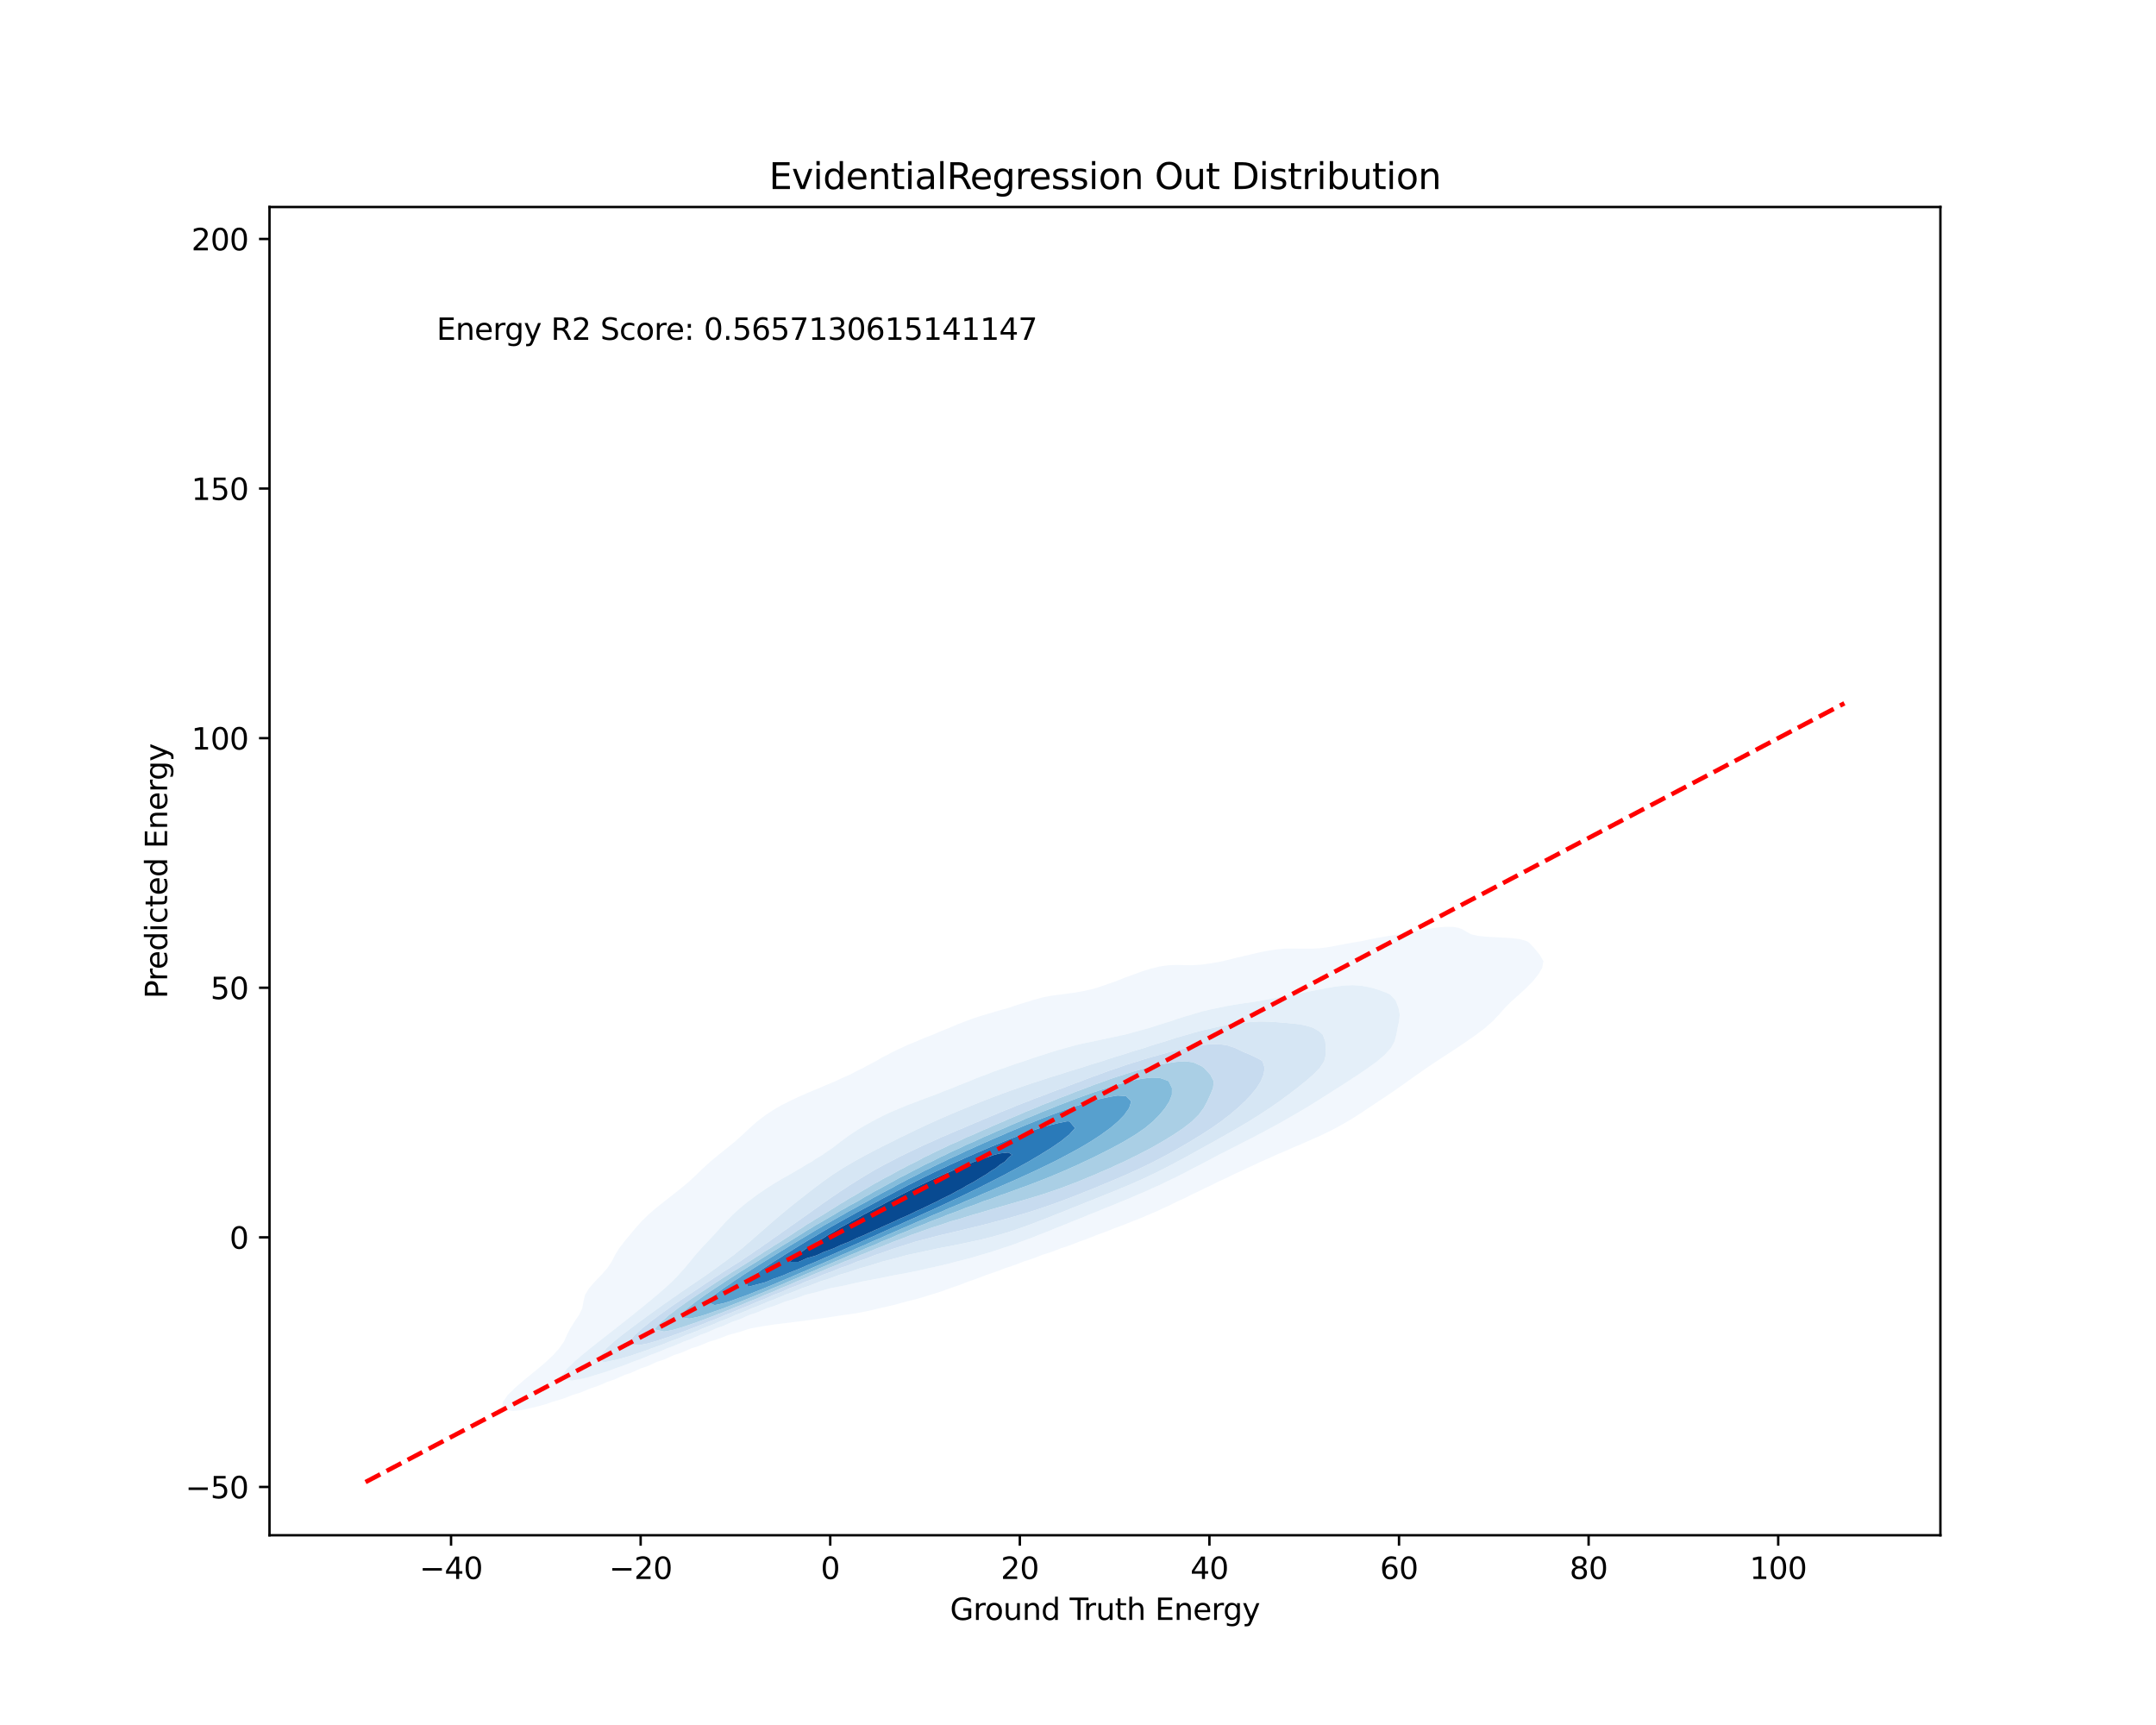 <?xml version="1.0" encoding="utf-8" standalone="no"?>
<!DOCTYPE svg PUBLIC "-//W3C//DTD SVG 1.1//EN"
  "http://www.w3.org/Graphics/SVG/1.1/DTD/svg11.dtd">
<svg xmlns:xlink="http://www.w3.org/1999/xlink" width="720pt" height="576pt" viewBox="0 0 720 576" xmlns="http://www.w3.org/2000/svg" version="1.1">
 <defs>
  <style type="text/css">*{stroke-linejoin: round; stroke-linecap: butt}</style>
 </defs>
 <g id="figure_1">
  <g id="patch_1">
   <path d="M 0 576 
L 720 576 
L 720 0 
L 0 0 
z
" style="fill: #ffffff"/>
  </g>
  <g id="axes_1">
   <g id="patch_2">
    <path d="M 90 512.64 
L 648 512.64 
L 648 69.12 
L 90 69.12 
z
" style="fill: #ffffff"/>
   </g>
   <g id="QuadContourSet_1">
    <path d="M 168.513 470.768 
L 171.317 471.137 
L 174.121 470.862 
L 176.7 470.294 
L 176.925 470.253 
L 179.729 469.58 
L 182.533 468.8 
L 184.524 468.065 
L 185.337 467.844 
L 188.141 467.012 
L 190.945 465.889 
L 191.061 465.836 
L 193.749 465.024 
L 196.553 463.878 
L 197.124 463.608 
L 199.357 462.91 
L 202.161 461.731 
L 202.882 461.379 
L 204.965 460.715 
L 207.769 459.496 
L 208.464 459.15 
L 210.573 458.472 
L 213.377 457.215 
L 213.965 456.921 
L 216.181 456.213 
L 218.985 454.932 
L 219.471 454.693 
L 221.789 453.965 
L 224.593 452.693 
L 225.072 452.464 
L 227.397 451.752 
L 230.201 450.526 
L 230.833 450.235 
L 233.005 449.588 
L 235.809 448.448 
L 236.82 448.006 
L 238.613 447.491 
L 241.417 446.497 
L 243.2 445.778 
L 244.221 445.502 
L 247.025 444.74 
L 249.829 443.813 
L 250.816 443.549 
L 252.633 443.213 
L 255.437 442.733 
L 258.241 442.302 
L 261.045 441.951 
L 263.849 441.625 
L 266.135 441.32 
L 266.653 441.263 
L 269.457 440.898 
L 272.261 440.51 
L 275.065 440.108 
L 277.869 439.69 
L 280.673 439.26 
L 281.726 439.091 
L 283.477 438.867 
L 286.281 438.439 
L 289.085 437.919 
L 291.889 437.3 
L 293.584 436.863 
L 294.693 436.627 
L 297.497 435.986 
L 300.302 435.274 
L 302.553 434.634 
L 303.106 434.503 
L 305.91 433.807 
L 308.714 432.996 
L 310.496 432.405 
L 311.518 432.119 
L 314.322 431.241 
L 317.126 430.198 
L 317.179 430.176 
L 319.93 429.259 
L 322.734 428.175 
L 323.297 427.948 
L 325.538 427.192 
L 328.342 426.132 
L 329.374 425.719 
L 331.146 425.143 
L 333.95 424.135 
L 335.566 423.49 
L 336.754 423.115 
L 339.558 422.159 
L 341.789 421.262 
L 342.362 421.082 
L 345.166 420.174 
L 347.97 419.053 
L 348.021 419.033 
L 350.774 418.178 
L 353.578 417.11 
L 354.327 416.804 
L 356.382 416.146 
L 359.186 415.093 
L 360.429 414.575 
L 361.99 414.048 
L 364.794 412.991 
L 366.335 412.347 
L 367.598 411.903 
L 370.402 410.852 
L 372.177 410.118 
L 373.206 409.752 
L 376.01 408.705 
L 377.95 407.889 
L 378.814 407.573 
L 381.618 406.469 
L 383.406 405.66 
L 384.422 405.261 
L 387.226 404.023 
L 388.423 403.432 
L 390.03 402.747 
L 392.834 401.347 
L 393.111 401.203 
L 395.638 400.077 
L 397.745 398.974 
L 398.442 398.664 
L 401.246 397.334 
L 402.368 396.745 
L 404.05 395.992 
L 406.854 394.563 
L 406.944 394.517 
L 409.658 393.305 
L 411.673 392.288 
L 412.462 391.929 
L 415.266 390.63 
L 416.428 390.059 
L 418.07 389.328 
L 420.874 388.006 
L 421.246 387.83 
L 423.678 386.783 
L 426.224 385.602 
L 426.482 385.488 
L 429.286 384.304 
L 431.377 383.373 
L 432.09 383.064 
L 434.894 381.879 
L 436.57 381.144 
L 437.698 380.652 
L 440.503 379.401 
L 441.547 378.915 
L 443.307 378.08 
L 446.026 376.687 
L 446.111 376.642 
L 448.915 375.097 
L 450.001 374.458 
L 451.719 373.433 
L 453.577 372.229 
L 454.523 371.649 
L 456.955 370 
L 457.327 369.772 
L 460.131 367.891 
L 460.297 367.772 
L 462.935 366.051 
L 463.646 365.543 
L 465.739 364.135 
L 466.886 363.314 
L 468.543 362.158 
L 470.031 361.085 
L 471.347 360.16 
L 473.164 358.857 
L 474.151 358.182 
L 476.376 356.628 
L 476.955 356.244 
L 479.679 354.399 
L 479.759 354.346 
L 482.563 352.534 
L 483.116 352.17 
L 485.367 350.702 
L 486.521 349.942 
L 488.171 348.826 
L 489.836 347.713 
L 490.975 346.894 
L 493.018 345.484 
L 493.779 344.873 
L 495.951 343.255 
L 496.583 342.656 
L 498.479 341.027 
L 499.387 340.014 
L 500.581 338.798 
L 502.191 336.951 
L 502.543 336.569 
L 504.768 334.341 
L 504.995 334.134 
L 507.264 332.112 
L 507.799 331.609 
L 509.729 329.883 
L 510.603 328.952 
L 511.907 327.654 
L 513.407 325.77 
L 513.704 325.426 
L 515.019 323.197 
L 515.425 320.968 
L 514.159 318.739 
L 513.407 317.846 
L 512.303 316.511 
L 510.603 314.722 
L 509.883 314.282 
L 507.799 313.639 
L 504.995 313.271 
L 502.191 313.09 
L 499.387 312.953 
L 496.583 312.799 
L 493.779 312.528 
L 491.566 312.053 
L 490.975 311.829 
L 488.171 310.221 
L 487.093 309.824 
L 485.367 309.51 
L 482.563 309.478 
L 479.759 309.741 
L 479.246 309.824 
L 476.955 310.159 
L 474.151 310.61 
L 471.347 311.094 
L 468.543 311.635 
L 466.632 312.053 
L 465.739 312.209 
L 462.935 312.666 
L 460.131 313.139 
L 457.327 313.677 
L 454.606 314.282 
L 454.523 314.296 
L 451.719 314.744 
L 448.915 315.251 
L 446.111 315.791 
L 443.307 316.302 
L 441.752 316.511 
L 440.503 316.642 
L 437.698 316.785 
L 434.894 316.783 
L 432.09 316.715 
L 429.286 316.753 
L 426.482 316.995 
L 423.678 317.408 
L 420.874 317.944 
L 418.07 318.602 
L 417.542 318.739 
L 415.266 319.257 
L 412.462 319.92 
L 409.658 320.621 
L 408.207 320.968 
L 406.854 321.238 
L 404.05 321.719 
L 401.246 322.098 
L 398.442 322.291 
L 395.638 322.273 
L 392.834 322.2 
L 390.03 322.32 
L 387.226 322.73 
L 385.386 323.197 
L 384.422 323.418 
L 381.618 324.276 
L 378.814 325.29 
L 378.486 325.426 
L 376.01 326.318 
L 373.206 327.426 
L 372.643 327.654 
L 370.402 328.433 
L 367.598 329.414 
L 366.166 329.883 
L 364.794 330.271 
L 361.99 330.901 
L 359.186 331.405 
L 356.382 331.794 
L 353.986 332.112 
L 353.578 332.156 
L 350.774 332.532 
L 347.97 333.096 
L 345.166 333.882 
L 343.758 334.341 
L 342.362 334.735 
L 339.558 335.615 
L 336.754 336.569 
L 336.754 336.569 
L 333.95 337.338 
L 331.146 338.167 
L 329.02 338.798 
L 328.342 338.981 
L 325.538 339.864 
L 322.734 340.895 
L 322.424 341.027 
L 319.93 341.972 
L 317.126 343.164 
L 316.929 343.255 
L 314.322 344.289 
L 311.55 345.484 
L 311.518 345.496 
L 308.714 346.568 
L 306.079 347.713 
L 305.91 347.778 
L 303.106 348.896 
L 300.96 349.942 
L 300.302 350.224 
L 297.497 351.575 
L 296.469 352.17 
L 294.693 353.039 
L 292.38 354.399 
L 291.889 354.639 
L 289.085 356.112 
L 288.207 356.628 
L 286.281 357.539 
L 283.786 358.857 
L 283.477 358.995 
L 280.673 360.22 
L 278.868 361.085 
L 277.869 361.497 
L 275.065 362.664 
L 273.628 363.314 
L 272.261 363.854 
L 269.457 365.029 
L 268.359 365.543 
L 266.653 366.257 
L 263.849 367.6 
L 263.523 367.772 
L 261.045 369.002 
L 259.313 370 
L 258.241 370.642 
L 255.811 372.229 
L 255.437 372.505 
L 252.878 374.458 
L 252.633 374.673 
L 250.35 376.687 
L 249.829 377.177 
L 247.979 378.915 
L 247.025 379.765 
L 245.491 381.144 
L 244.221 382.179 
L 242.779 383.373 
L 241.417 384.448 
L 239.967 385.602 
L 238.613 386.728 
L 237.276 387.83 
L 235.809 389.173 
L 234.828 390.059 
L 233.005 391.822 
L 232.526 392.288 
L 230.201 394.447 
L 230.128 394.517 
L 227.478 396.745 
L 227.397 396.811 
L 224.669 398.974 
L 224.593 399.038 
L 221.812 401.203 
L 221.789 401.223 
L 219.023 403.432 
L 218.985 403.468 
L 216.442 405.66 
L 216.181 405.935 
L 214.178 407.889 
L 213.377 408.809 
L 212.198 410.118 
L 210.573 412.081 
L 210.35 412.347 
L 208.483 414.575 
L 207.769 415.547 
L 206.776 416.804 
L 205.419 419.033 
L 204.965 419.94 
L 204.272 421.262 
L 202.809 423.49 
L 202.161 424.183 
L 200.824 425.719 
L 199.357 427.216 
L 198.665 427.948 
L 196.706 430.176 
L 196.553 430.463 
L 195.355 432.405 
L 194.841 434.634 
L 194.447 436.863 
L 193.749 438.299 
L 193.373 439.091 
L 191.85 441.32 
L 190.945 442.798 
L 190.453 443.549 
L 189.305 445.778 
L 188.328 448.006 
L 188.141 448.26 
L 186.745 450.235 
L 185.337 451.792 
L 184.759 452.464 
L 182.533 454.57 
L 182.409 454.693 
L 179.784 456.921 
L 179.729 456.967 
L 177.047 459.15 
L 176.925 459.256 
L 174.336 461.379 
L 174.121 461.585 
L 171.77 463.608 
L 171.317 464.122 
L 169.526 465.836 
L 168.513 467.348 
L 167.902 468.065 
L 167.726 470.294 
z
M 187.676 459.15 
L 188.141 458.659 
L 189.413 456.921 
L 190.945 455.543 
L 191.735 454.693 
L 193.749 453.014 
L 194.337 452.464 
L 196.553 450.687 
L 197.082 450.235 
L 199.357 448.444 
L 199.903 448.006 
L 202.161 446.235 
L 202.758 445.778 
L 204.965 444.036 
L 205.617 443.549 
L 207.769 441.828 
L 208.457 441.32 
L 210.573 439.6 
L 211.262 439.091 
L 213.377 437.347 
L 214.027 436.863 
L 216.181 435.063 
L 216.748 434.634 
L 218.985 432.734 
L 219.411 432.405 
L 221.789 430.339 
L 221.994 430.176 
L 224.422 427.948 
L 224.593 427.76 
L 226.594 425.719 
L 227.397 424.785 
L 228.574 423.49 
L 230.201 421.531 
L 230.431 421.262 
L 232.242 419.033 
L 233.005 418.187 
L 234.213 416.804 
L 235.809 415.125 
L 236.319 414.575 
L 238.417 412.347 
L 238.613 412.13 
L 240.407 410.118 
L 241.417 409.019 
L 242.429 407.889 
L 244.221 406.078 
L 244.623 405.66 
L 247.025 403.479 
L 247.077 403.432 
L 249.803 401.203 
L 249.829 401.182 
L 252.633 399.094 
L 252.799 398.974 
L 255.437 397.161 
L 256.075 396.745 
L 258.241 395.358 
L 259.656 394.517 
L 261.045 393.664 
L 263.54 392.288 
L 263.849 392.095 
L 266.653 390.467 
L 267.401 390.059 
L 269.457 388.754 
L 271.15 387.83 
L 272.261 387.035 
L 274.704 385.602 
L 275.065 385.305 
L 277.869 383.393 
L 277.903 383.373 
L 280.673 381.235 
L 280.81 381.144 
L 283.477 379.166 
L 283.847 378.915 
L 286.281 377.323 
L 287.289 376.687 
L 289.085 375.65 
L 291.212 374.458 
L 291.889 374.103 
L 294.693 372.654 
L 295.574 372.229 
L 297.497 371.321 
L 300.302 370.139 
L 300.64 370 
L 303.106 368.977 
L 305.91 367.943 
L 306.369 367.772 
L 308.714 366.852 
L 311.518 365.828 
L 312.294 365.543 
L 314.322 364.718 
L 317.126 363.647 
L 318.021 363.314 
L 319.93 362.49 
L 322.734 361.392 
L 323.574 361.085 
L 325.538 360.228 
L 328.342 359.161 
L 329.223 358.857 
L 331.146 358.07 
L 333.95 357.063 
L 335.283 356.628 
L 336.754 356.086 
L 339.558 355.111 
L 341.789 354.399 
L 342.362 354.203 
L 345.166 353.231 
L 347.97 352.336 
L 348.5 352.17 
L 350.774 351.413 
L 353.578 350.553 
L 355.792 349.942 
L 356.382 349.765 
L 359.186 349.005 
L 361.99 348.349 
L 364.794 347.783 
L 365.155 347.713 
L 367.598 347.182 
L 370.402 346.587 
L 373.206 345.993 
L 375.559 345.484 
L 376.01 345.372 
L 378.814 344.603 
L 381.618 343.84 
L 383.787 343.255 
L 384.422 343.054 
L 387.226 342.126 
L 390.03 341.273 
L 390.847 341.027 
L 392.834 340.324 
L 395.638 339.432 
L 397.893 338.798 
L 398.442 338.616 
L 401.246 337.776 
L 404.05 337.088 
L 406.623 336.569 
L 406.854 336.513 
L 409.658 335.931 
L 412.462 335.442 
L 415.266 335.012 
L 418.07 334.61 
L 419.906 334.341 
L 420.874 334.164 
L 423.678 333.638 
L 426.482 333.128 
L 429.286 332.624 
L 432.09 332.112 
L 432.09 332.112 
L 434.894 331.525 
L 437.698 330.962 
L 440.503 330.416 
L 443.307 329.886 
L 443.324 329.883 
L 446.111 329.41 
L 448.915 329.079 
L 451.719 328.959 
L 454.523 329.139 
L 457.327 329.652 
L 458.261 329.883 
L 460.131 330.437 
L 462.935 331.443 
L 464.266 332.112 
L 465.739 333.667 
L 466.207 334.341 
L 467.048 336.569 
L 467.458 338.798 
L 467.231 341.027 
L 466.729 343.255 
L 466.319 345.484 
L 465.747 347.713 
L 465.739 347.726 
L 464.515 349.942 
L 462.935 351.668 
L 462.526 352.17 
L 460.131 354.191 
L 459.906 354.399 
L 457.327 356.268 
L 456.861 356.628 
L 454.523 358.196 
L 453.57 358.857 
L 451.719 360.06 
L 450.155 361.085 
L 448.915 361.885 
L 446.677 363.314 
L 446.111 363.678 
L 443.307 365.45 
L 443.162 365.543 
L 440.503 367.236 
L 439.651 367.772 
L 437.698 368.987 
L 436.026 370 
L 434.894 370.684 
L 432.227 372.229 
L 432.09 372.309 
L 429.286 373.934 
L 428.348 374.458 
L 426.482 375.515 
L 424.28 376.687 
L 423.678 377.019 
L 420.874 378.51 
L 420.086 378.915 
L 418.07 379.995 
L 415.761 381.144 
L 415.266 381.406 
L 412.462 382.855 
L 411.42 383.373 
L 409.658 384.308 
L 407.052 385.602 
L 406.854 385.707 
L 404.05 387.214 
L 402.836 387.83 
L 401.246 388.695 
L 398.541 390.059 
L 398.442 390.112 
L 395.638 391.612 
L 394.261 392.288 
L 392.834 393.028 
L 390.03 394.36 
L 389.692 394.517 
L 387.226 395.734 
L 384.892 396.745 
L 384.422 396.969 
L 381.618 398.246 
L 379.815 398.974 
L 378.814 399.432 
L 376.01 400.618 
L 374.482 401.203 
L 373.206 401.77 
L 370.402 402.911 
L 369.008 403.432 
L 367.598 404.049 
L 364.794 405.177 
L 363.502 405.66 
L 361.99 406.317 
L 359.186 407.444 
L 358.012 407.889 
L 356.382 408.592 
L 353.578 409.713 
L 352.518 410.118 
L 350.774 410.86 
L 347.97 411.958 
L 346.93 412.347 
L 345.166 413.073 
L 342.362 414.125 
L 341.075 414.575 
L 339.558 415.166 
L 336.754 416.153 
L 334.705 416.804 
L 333.95 417.078 
L 331.146 418.003 
L 328.342 418.821 
L 327.552 419.033 
L 325.538 419.659 
L 322.734 420.434 
L 319.93 421.14 
L 319.401 421.262 
L 317.126 421.873 
L 314.322 422.561 
L 311.518 423.197 
L 310.103 423.49 
L 308.714 423.825 
L 305.91 424.445 
L 303.106 425.013 
L 300.302 425.524 
L 299.153 425.719 
L 297.497 426.052 
L 294.693 426.624 
L 291.889 427.183 
L 289.085 427.707 
L 287.758 427.948 
L 286.281 428.284 
L 283.477 428.935 
L 280.673 429.532 
L 277.869 430.056 
L 277.282 430.176 
L 275.065 430.796 
L 272.261 431.575 
L 269.457 432.252 
L 268.888 432.405 
L 266.653 433.238 
L 263.849 434.151 
L 262.193 434.634 
L 261.045 435.103 
L 258.241 436.194 
L 256.071 436.863 
L 255.437 437.139 
L 252.633 438.336 
L 250.274 439.091 
L 249.829 439.294 
L 247.025 440.544 
L 244.684 441.32 
L 244.221 441.537 
L 241.417 442.8 
L 239.214 443.549 
L 238.613 443.835 
L 235.809 445.077 
L 233.773 445.778 
L 233.005 446.144 
L 230.201 447.349 
L 228.296 448.006 
L 227.397 448.432 
L 224.593 449.601 
L 222.76 450.235 
L 221.789 450.69 
L 218.985 451.83 
L 217.154 452.464 
L 216.181 452.912 
L 213.377 454.024 
L 211.431 454.693 
L 210.573 455.076 
L 207.769 456.148 
L 205.457 456.921 
L 204.965 457.13 
L 202.161 458.134 
L 199.357 459.007 
L 198.847 459.15 
L 196.553 459.866 
L 193.749 460.516 
L 190.945 461.013 
L 188.141 460.544 
z
" clip-path="url(#pfb5e1f5364)" style="fill: #f2f7fd"/>
    <path d="M 188.141 460.544 
L 190.945 461.013 
L 193.749 460.516 
L 196.553 459.866 
L 198.847 459.15 
L 199.357 459.007 
L 202.161 458.134 
L 204.965 457.13 
L 205.457 456.921 
L 207.769 456.148 
L 210.573 455.076 
L 211.431 454.693 
L 213.377 454.024 
L 216.181 452.912 
L 217.154 452.464 
L 218.985 451.83 
L 221.789 450.69 
L 222.76 450.235 
L 224.593 449.601 
L 227.397 448.432 
L 228.296 448.006 
L 230.201 447.349 
L 233.005 446.144 
L 233.773 445.778 
L 235.809 445.077 
L 238.613 443.835 
L 239.214 443.549 
L 241.417 442.8 
L 244.221 441.537 
L 244.684 441.32 
L 247.025 440.544 
L 249.829 439.294 
L 250.274 439.091 
L 252.633 438.336 
L 255.437 437.139 
L 256.071 436.863 
L 258.241 436.194 
L 261.045 435.103 
L 262.193 434.634 
L 263.849 434.151 
L 266.653 433.238 
L 268.888 432.405 
L 269.457 432.252 
L 272.261 431.575 
L 275.065 430.796 
L 277.282 430.176 
L 277.869 430.056 
L 280.673 429.532 
L 283.477 428.935 
L 286.281 428.284 
L 287.758 427.948 
L 289.085 427.707 
L 291.889 427.183 
L 294.693 426.624 
L 297.497 426.052 
L 299.153 425.719 
L 300.302 425.524 
L 303.106 425.013 
L 305.91 424.445 
L 308.714 423.825 
L 310.103 423.49 
L 311.518 423.197 
L 314.322 422.561 
L 317.126 421.873 
L 319.401 421.262 
L 319.93 421.14 
L 322.734 420.434 
L 325.538 419.659 
L 327.552 419.033 
L 328.342 418.821 
L 331.146 418.003 
L 333.95 417.078 
L 334.705 416.804 
L 336.754 416.153 
L 339.558 415.166 
L 341.075 414.575 
L 342.362 414.125 
L 345.166 413.073 
L 346.93 412.347 
L 347.97 411.958 
L 350.774 410.86 
L 352.518 410.118 
L 353.578 409.713 
L 356.382 408.592 
L 358.012 407.889 
L 359.186 407.444 
L 361.99 406.317 
L 363.502 405.66 
L 364.794 405.177 
L 367.598 404.049 
L 369.008 403.432 
L 370.402 402.911 
L 373.206 401.77 
L 374.482 401.203 
L 376.01 400.618 
L 378.814 399.432 
L 379.815 398.974 
L 381.618 398.246 
L 384.422 396.969 
L 384.892 396.745 
L 387.226 395.734 
L 389.692 394.517 
L 390.03 394.36 
L 392.834 393.028 
L 394.261 392.288 
L 395.638 391.612 
L 398.442 390.112 
L 398.541 390.059 
L 401.246 388.695 
L 402.836 387.83 
L 404.05 387.214 
L 406.854 385.707 
L 407.052 385.602 
L 409.658 384.308 
L 411.42 383.373 
L 412.462 382.855 
L 415.266 381.406 
L 415.761 381.144 
L 418.07 379.995 
L 420.086 378.915 
L 420.874 378.51 
L 423.678 377.019 
L 424.28 376.687 
L 426.482 375.515 
L 428.348 374.458 
L 429.286 373.934 
L 432.09 372.309 
L 432.227 372.229 
L 434.894 370.684 
L 436.026 370 
L 437.698 368.987 
L 439.651 367.772 
L 440.503 367.236 
L 443.162 365.543 
L 443.307 365.45 
L 446.111 363.678 
L 446.677 363.314 
L 448.915 361.885 
L 450.155 361.085 
L 451.719 360.06 
L 453.57 358.857 
L 454.523 358.196 
L 456.861 356.628 
L 457.327 356.268 
L 459.906 354.399 
L 460.131 354.191 
L 462.526 352.17 
L 462.935 351.668 
L 464.515 349.942 
L 465.739 347.726 
L 465.747 347.713 
L 466.319 345.484 
L 466.729 343.255 
L 467.231 341.027 
L 467.458 338.798 
L 467.048 336.569 
L 466.207 334.341 
L 465.739 333.667 
L 464.266 332.112 
L 462.935 331.443 
L 460.131 330.437 
L 458.261 329.883 
L 457.327 329.652 
L 454.523 329.139 
L 451.719 328.959 
L 448.915 329.079 
L 446.111 329.41 
L 443.324 329.883 
L 443.307 329.886 
L 440.503 330.416 
L 437.698 330.962 
L 434.894 331.525 
L 432.09 332.112 
L 432.09 332.112 
L 429.286 332.624 
L 426.482 333.128 
L 423.678 333.638 
L 420.874 334.164 
L 419.906 334.341 
L 418.07 334.61 
L 415.266 335.012 
L 412.462 335.442 
L 409.658 335.931 
L 406.854 336.513 
L 406.623 336.569 
L 404.05 337.088 
L 401.246 337.776 
L 398.442 338.616 
L 397.893 338.798 
L 395.638 339.432 
L 392.834 340.324 
L 390.847 341.027 
L 390.03 341.273 
L 387.226 342.126 
L 384.422 343.054 
L 383.787 343.255 
L 381.618 343.84 
L 378.814 344.603 
L 376.01 345.372 
L 375.559 345.484 
L 373.206 345.993 
L 370.402 346.587 
L 367.598 347.182 
L 365.155 347.713 
L 364.794 347.783 
L 361.99 348.349 
L 359.186 349.005 
L 356.382 349.765 
L 355.792 349.942 
L 353.578 350.553 
L 350.774 351.413 
L 348.5 352.17 
L 347.97 352.336 
L 345.166 353.231 
L 342.362 354.203 
L 341.789 354.399 
L 339.558 355.111 
L 336.754 356.086 
L 335.283 356.628 
L 333.95 357.063 
L 331.146 358.07 
L 329.223 358.857 
L 328.342 359.161 
L 325.538 360.228 
L 323.574 361.085 
L 322.734 361.392 
L 319.93 362.49 
L 318.021 363.314 
L 317.126 363.647 
L 314.322 364.718 
L 312.294 365.543 
L 311.518 365.828 
L 308.714 366.852 
L 306.369 367.772 
L 305.91 367.943 
L 303.106 368.977 
L 300.64 370 
L 300.302 370.139 
L 297.497 371.321 
L 295.574 372.229 
L 294.693 372.654 
L 291.889 374.103 
L 291.212 374.458 
L 289.085 375.65 
L 287.289 376.687 
L 286.281 377.323 
L 283.847 378.915 
L 283.477 379.166 
L 280.81 381.144 
L 280.673 381.235 
L 277.903 383.373 
L 277.869 383.393 
L 275.065 385.305 
L 274.704 385.602 
L 272.261 387.035 
L 271.15 387.83 
L 269.457 388.754 
L 267.401 390.059 
L 266.653 390.467 
L 263.849 392.095 
L 263.54 392.288 
L 261.045 393.664 
L 259.656 394.517 
L 258.241 395.358 
L 256.075 396.745 
L 255.437 397.161 
L 252.799 398.974 
L 252.633 399.094 
L 249.829 401.182 
L 249.803 401.203 
L 247.077 403.432 
L 247.025 403.479 
L 244.623 405.66 
L 244.221 406.078 
L 242.429 407.889 
L 241.417 409.019 
L 240.407 410.118 
L 238.613 412.13 
L 238.417 412.347 
L 236.319 414.575 
L 235.809 415.125 
L 234.213 416.804 
L 233.005 418.187 
L 232.242 419.033 
L 230.431 421.262 
L 230.201 421.531 
L 228.574 423.49 
L 227.397 424.785 
L 226.594 425.719 
L 224.593 427.76 
L 224.422 427.948 
L 221.994 430.176 
L 221.789 430.339 
L 219.411 432.405 
L 218.985 432.734 
L 216.748 434.634 
L 216.181 435.063 
L 214.027 436.863 
L 213.377 437.347 
L 211.262 439.091 
L 210.573 439.6 
L 208.457 441.32 
L 207.769 441.828 
L 205.617 443.549 
L 204.965 444.036 
L 202.758 445.778 
L 202.161 446.235 
L 199.903 448.006 
L 199.357 448.444 
L 197.082 450.235 
L 196.553 450.687 
L 194.337 452.464 
L 193.749 453.014 
L 191.735 454.693 
L 190.945 455.543 
L 189.413 456.921 
L 188.141 458.659 
L 187.676 459.15 
z
M 201.149 454.693 
L 200.51 452.464 
L 202.161 450.679 
L 202.472 450.235 
L 204.965 448.02 
L 204.977 448.006 
L 207.74 445.778 
L 207.769 445.756 
L 210.573 443.615 
L 210.653 443.549 
L 213.377 441.525 
L 213.645 441.32 
L 216.181 439.462 
L 216.695 439.091 
L 218.985 437.422 
L 219.796 436.863 
L 221.789 435.409 
L 222.947 434.634 
L 224.593 433.427 
L 226.145 432.405 
L 227.397 431.479 
L 229.382 430.176 
L 230.201 429.564 
L 232.651 427.948 
L 233.005 427.679 
L 235.809 425.776 
L 235.899 425.719 
L 238.613 423.753 
L 239.029 423.49 
L 241.417 421.711 
L 242.113 421.262 
L 244.221 419.613 
L 245.072 419.033 
L 247.025 417.411 
L 247.846 416.804 
L 249.829 415.073 
L 250.451 414.575 
L 252.633 412.635 
L 252.978 412.347 
L 255.437 410.184 
L 255.516 410.118 
L 258.073 407.889 
L 258.241 407.741 
L 260.686 405.66 
L 261.045 405.356 
L 263.381 403.432 
L 263.849 403.052 
L 266.159 401.203 
L 266.653 400.816 
L 268.996 398.974 
L 269.457 398.622 
L 271.872 396.745 
L 272.261 396.46 
L 274.836 394.517 
L 275.065 394.358 
L 277.869 392.374 
L 277.991 392.288 
L 280.673 390.55 
L 281.434 390.059 
L 283.477 388.843 
L 285.213 387.83 
L 286.281 387.226 
L 289.085 385.711 
L 289.293 385.602 
L 291.889 384.224 
L 293.599 383.373 
L 294.693 382.787 
L 297.497 381.399 
L 298.041 381.144 
L 300.302 379.979 
L 302.575 378.915 
L 303.106 378.639 
L 305.91 377.268 
L 307.21 376.687 
L 308.714 375.952 
L 311.518 374.676 
L 312.029 374.458 
L 314.322 373.415 
L 317.1 372.229 
L 317.126 372.218 
L 319.93 371.016 
L 322.409 370 
L 322.734 369.868 
L 325.538 368.721 
L 327.945 367.772 
L 328.342 367.617 
L 331.146 366.52 
L 333.762 365.543 
L 333.95 365.473 
L 336.754 364.432 
L 339.558 363.447 
L 339.955 363.314 
L 342.362 362.467 
L 345.166 361.526 
L 346.573 361.085 
L 347.97 360.616 
L 350.774 359.696 
L 353.578 358.866 
L 353.609 358.857 
L 356.382 357.941 
L 359.186 357.08 
L 360.741 356.628 
L 361.99 356.223 
L 364.794 355.301 
L 367.598 354.483 
L 367.879 354.399 
L 370.402 353.532 
L 373.206 352.662 
L 374.911 352.17 
L 376.01 351.801 
L 378.814 350.885 
L 381.618 350.069 
L 382.064 349.942 
L 384.422 349.139 
L 387.226 348.266 
L 389.15 347.713 
L 390.03 347.412 
L 392.834 346.509 
L 395.638 345.709 
L 396.493 345.484 
L 398.442 344.888 
L 401.246 344.135 
L 404.05 343.479 
L 405.107 343.255 
L 406.854 342.847 
L 409.658 342.302 
L 412.462 341.854 
L 415.266 341.489 
L 418.07 341.219 
L 420.874 341.087 
L 423.678 341.131 
L 426.482 341.315 
L 429.286 341.548 
L 432.09 341.805 
L 434.894 342.183 
L 437.698 342.877 
L 438.638 343.255 
L 440.503 344.336 
L 441.742 345.484 
L 442.582 347.713 
L 442.752 349.942 
L 442.77 352.17 
L 442.202 354.399 
L 440.721 356.628 
L 440.503 356.838 
L 438.551 358.857 
L 437.698 359.561 
L 435.974 361.085 
L 434.894 361.914 
L 433.191 363.314 
L 432.09 364.12 
L 430.28 365.543 
L 429.286 366.234 
L 427.235 367.772 
L 426.482 368.266 
L 424.025 370 
L 423.678 370.215 
L 420.874 372.058 
L 420.633 372.229 
L 418.07 373.803 
L 417.067 374.458 
L 415.266 375.504 
L 413.305 376.687 
L 412.462 377.158 
L 409.658 378.754 
L 409.387 378.915 
L 406.854 380.342 
L 405.437 381.144 
L 404.05 381.917 
L 401.386 383.373 
L 401.246 383.451 
L 398.442 385.019 
L 397.376 385.602 
L 395.638 386.57 
L 393.25 387.83 
L 392.834 388.058 
L 390.03 389.545 
L 389.007 390.059 
L 387.226 390.988 
L 384.491 392.288 
L 384.422 392.322 
L 381.618 393.669 
L 379.675 394.517 
L 378.814 394.912 
L 376.01 396.121 
L 374.465 396.745 
L 373.206 397.286 
L 370.402 398.421 
L 368.98 398.974 
L 367.598 399.552 
L 364.794 400.668 
L 363.41 401.203 
L 361.99 401.801 
L 359.186 402.919 
L 357.856 403.432 
L 356.382 404.056 
L 353.578 405.169 
L 352.286 405.66 
L 350.774 406.293 
L 347.97 407.383 
L 346.593 407.889 
L 345.166 408.46 
L 342.362 409.495 
L 340.549 410.118 
L 339.558 410.48 
L 336.754 411.409 
L 333.95 412.254 
L 333.603 412.347 
L 331.146 413.035 
L 328.342 413.744 
L 325.538 414.373 
L 324.537 414.575 
L 322.734 414.974 
L 319.93 415.565 
L 317.126 416.121 
L 314.322 416.643 
L 313.47 416.804 
L 311.518 417.23 
L 308.714 417.843 
L 305.91 418.442 
L 303.106 419.033 
L 303.106 419.033 
L 300.302 419.799 
L 297.497 420.542 
L 294.693 421.242 
L 294.622 421.262 
L 291.889 422.15 
L 289.085 422.978 
L 287.217 423.49 
L 286.281 423.805 
L 283.477 424.766 
L 280.673 425.575 
L 280.202 425.719 
L 277.869 426.61 
L 275.065 427.539 
L 273.777 427.948 
L 272.261 428.56 
L 269.457 429.61 
L 267.76 430.176 
L 266.653 430.652 
L 263.849 431.784 
L 262.057 432.405 
L 261.045 432.86 
L 258.241 434.025 
L 256.519 434.634 
L 255.437 435.133 
L 252.633 436.296 
L 251.049 436.863 
L 249.829 437.434 
L 247.025 438.581 
L 245.613 439.091 
L 244.221 439.747 
L 241.417 440.872 
L 240.188 441.32 
L 238.613 442.058 
L 235.809 443.157 
L 234.733 443.549 
L 233.005 444.343 
L 230.201 445.413 
L 229.191 445.778 
L 227.397 446.576 
L 224.593 447.619 
L 223.502 448.006 
L 221.789 448.737 
L 218.985 449.749 
L 217.585 450.235 
L 216.181 450.802 
L 213.377 451.755 
L 211.247 452.464 
L 210.573 452.715 
L 207.769 453.522 
L 204.965 454.224 
L 202.689 454.693 
L 202.161 454.792 
z
" clip-path="url(#pfb5e1f5364)" style="fill: #e4eff9"/>
    <path d="M 202.161 454.792 
L 202.689 454.693 
L 204.965 454.224 
L 207.769 453.522 
L 210.573 452.715 
L 211.247 452.464 
L 213.377 451.755 
L 216.181 450.802 
L 217.585 450.235 
L 218.985 449.749 
L 221.789 448.737 
L 223.502 448.006 
L 224.593 447.619 
L 227.397 446.576 
L 229.191 445.778 
L 230.201 445.413 
L 233.005 444.343 
L 234.733 443.549 
L 235.809 443.157 
L 238.613 442.058 
L 240.188 441.32 
L 241.417 440.872 
L 244.221 439.747 
L 245.613 439.091 
L 247.025 438.581 
L 249.829 437.434 
L 251.049 436.863 
L 252.633 436.296 
L 255.437 435.133 
L 256.519 434.634 
L 258.241 434.025 
L 261.045 432.86 
L 262.057 432.405 
L 263.849 431.784 
L 266.653 430.652 
L 267.76 430.176 
L 269.457 429.61 
L 272.261 428.56 
L 273.777 427.948 
L 275.065 427.539 
L 277.869 426.61 
L 280.202 425.719 
L 280.673 425.575 
L 283.477 424.766 
L 286.281 423.805 
L 287.217 423.49 
L 289.085 422.978 
L 291.889 422.15 
L 294.622 421.262 
L 294.693 421.242 
L 297.497 420.542 
L 300.302 419.799 
L 303.106 419.033 
L 303.106 419.033 
L 305.91 418.442 
L 308.714 417.843 
L 311.518 417.23 
L 313.47 416.804 
L 314.322 416.643 
L 317.126 416.121 
L 319.93 415.565 
L 322.734 414.974 
L 324.537 414.575 
L 325.538 414.373 
L 328.342 413.744 
L 331.146 413.035 
L 333.603 412.347 
L 333.95 412.254 
L 336.754 411.409 
L 339.558 410.48 
L 340.549 410.118 
L 342.362 409.495 
L 345.166 408.46 
L 346.593 407.889 
L 347.97 407.383 
L 350.774 406.293 
L 352.286 405.66 
L 353.578 405.169 
L 356.382 404.056 
L 357.856 403.432 
L 359.186 402.919 
L 361.99 401.801 
L 363.41 401.203 
L 364.794 400.668 
L 367.598 399.552 
L 368.98 398.974 
L 370.402 398.421 
L 373.206 397.286 
L 374.465 396.745 
L 376.01 396.121 
L 378.814 394.912 
L 379.675 394.517 
L 381.618 393.669 
L 384.422 392.322 
L 384.491 392.288 
L 387.226 390.988 
L 389.007 390.059 
L 390.03 389.545 
L 392.834 388.058 
L 393.25 387.83 
L 395.638 386.57 
L 397.376 385.602 
L 398.442 385.019 
L 401.246 383.451 
L 401.386 383.373 
L 404.05 381.917 
L 405.437 381.144 
L 406.854 380.342 
L 409.387 378.915 
L 409.658 378.754 
L 412.462 377.158 
L 413.305 376.687 
L 415.266 375.504 
L 417.067 374.458 
L 418.07 373.803 
L 420.633 372.229 
L 420.874 372.058 
L 423.678 370.215 
L 424.025 370 
L 426.482 368.266 
L 427.235 367.772 
L 429.286 366.234 
L 430.28 365.543 
L 432.09 364.12 
L 433.191 363.314 
L 434.894 361.914 
L 435.974 361.085 
L 437.698 359.561 
L 438.551 358.857 
L 440.503 356.838 
L 440.721 356.628 
L 442.202 354.399 
L 442.77 352.17 
L 442.752 349.942 
L 442.582 347.713 
L 441.742 345.484 
L 440.503 344.336 
L 438.638 343.255 
L 437.698 342.877 
L 434.894 342.183 
L 432.09 341.805 
L 429.286 341.548 
L 426.482 341.315 
L 423.678 341.131 
L 420.874 341.087 
L 418.07 341.219 
L 415.266 341.489 
L 412.462 341.854 
L 409.658 342.302 
L 406.854 342.847 
L 405.107 343.255 
L 404.05 343.479 
L 401.246 344.135 
L 398.442 344.888 
L 396.493 345.484 
L 395.638 345.709 
L 392.834 346.509 
L 390.03 347.412 
L 389.15 347.713 
L 387.226 348.266 
L 384.422 349.139 
L 382.064 349.942 
L 381.618 350.069 
L 378.814 350.885 
L 376.01 351.801 
L 374.911 352.17 
L 373.206 352.662 
L 370.402 353.532 
L 367.879 354.399 
L 367.598 354.483 
L 364.794 355.301 
L 361.99 356.223 
L 360.741 356.628 
L 359.186 357.08 
L 356.382 357.941 
L 353.609 358.857 
L 353.578 358.866 
L 350.774 359.696 
L 347.97 360.616 
L 346.573 361.085 
L 345.166 361.526 
L 342.362 362.467 
L 339.955 363.314 
L 339.558 363.447 
L 336.754 364.432 
L 333.95 365.473 
L 333.762 365.543 
L 331.146 366.52 
L 328.342 367.617 
L 327.945 367.772 
L 325.538 368.721 
L 322.734 369.868 
L 322.409 370 
L 319.93 371.016 
L 317.126 372.218 
L 317.1 372.229 
L 314.322 373.415 
L 312.029 374.458 
L 311.518 374.676 
L 308.714 375.952 
L 307.21 376.687 
L 305.91 377.268 
L 303.106 378.639 
L 302.575 378.915 
L 300.302 379.979 
L 298.041 381.144 
L 297.497 381.399 
L 294.693 382.787 
L 293.599 383.373 
L 291.889 384.224 
L 289.293 385.602 
L 289.085 385.711 
L 286.281 387.226 
L 285.213 387.83 
L 283.477 388.843 
L 281.434 390.059 
L 280.673 390.55 
L 277.991 392.288 
L 277.869 392.374 
L 275.065 394.358 
L 274.836 394.517 
L 272.261 396.46 
L 271.872 396.745 
L 269.457 398.622 
L 268.996 398.974 
L 266.653 400.816 
L 266.159 401.203 
L 263.849 403.052 
L 263.381 403.432 
L 261.045 405.356 
L 260.686 405.66 
L 258.241 407.741 
L 258.073 407.889 
L 255.516 410.118 
L 255.437 410.184 
L 252.978 412.347 
L 252.633 412.635 
L 250.451 414.575 
L 249.829 415.073 
L 247.846 416.804 
L 247.025 417.411 
L 245.072 419.033 
L 244.221 419.613 
L 242.113 421.262 
L 241.417 421.711 
L 239.029 423.49 
L 238.613 423.753 
L 235.899 425.719 
L 235.809 425.776 
L 233.005 427.679 
L 232.651 427.948 
L 230.201 429.564 
L 229.382 430.176 
L 227.397 431.479 
L 226.145 432.405 
L 224.593 433.427 
L 222.947 434.634 
L 221.789 435.409 
L 219.796 436.863 
L 218.985 437.422 
L 216.695 439.091 
L 216.181 439.462 
L 213.645 441.32 
L 213.377 441.525 
L 210.653 443.549 
L 210.573 443.615 
L 207.769 445.756 
L 207.74 445.778 
L 204.977 448.006 
L 204.965 448.02 
L 202.472 450.235 
L 202.161 450.679 
L 200.51 452.464 
L 201.149 454.693 
z
M 210.073 448.006 
L 210.573 447.52 
L 211.951 445.778 
L 213.377 444.597 
L 214.433 443.549 
L 216.181 442.214 
L 217.226 441.32 
L 218.985 440.035 
L 220.207 439.091 
L 221.789 437.963 
L 223.326 436.863 
L 224.593 435.97 
L 226.567 434.634 
L 227.397 434.051 
L 229.924 432.405 
L 230.201 432.21 
L 233.005 430.357 
L 233.286 430.176 
L 235.809 428.459 
L 236.626 427.948 
L 238.613 426.59 
L 240.03 425.719 
L 241.417 424.764 
L 243.509 423.49 
L 244.221 422.992 
L 247.025 421.273 
L 247.045 421.262 
L 249.829 419.354 
L 250.365 419.033 
L 252.633 417.423 
L 253.638 416.804 
L 255.437 415.476 
L 256.843 414.575 
L 258.241 413.513 
L 259.996 412.347 
L 261.045 411.54 
L 263.138 410.118 
L 263.849 409.57 
L 266.292 407.889 
L 266.653 407.612 
L 269.457 405.66 
L 269.457 405.66 
L 272.261 403.628 
L 272.567 403.432 
L 275.065 401.634 
L 275.731 401.203 
L 277.869 399.683 
L 278.97 398.974 
L 280.673 397.779 
L 282.303 396.745 
L 283.477 395.935 
L 285.768 394.517 
L 286.281 394.175 
L 289.085 392.457 
L 289.388 392.288 
L 291.889 390.779 
L 293.224 390.059 
L 294.693 389.233 
L 297.402 387.83 
L 297.497 387.781 
L 300.302 386.309 
L 301.758 385.602 
L 303.106 384.933 
L 305.91 383.602 
L 306.409 383.373 
L 308.714 382.269 
L 311.303 381.144 
L 311.518 381.045 
L 314.322 379.756 
L 316.373 378.915 
L 317.126 378.574 
L 319.93 377.348 
L 321.601 376.687 
L 322.734 376.176 
L 325.538 374.983 
L 326.88 374.458 
L 328.342 373.797 
L 331.146 372.632 
L 332.186 372.229 
L 333.95 371.441 
L 336.754 370.32 
L 337.607 370 
L 339.558 369.155 
L 342.362 368.086 
L 343.236 367.772 
L 345.166 366.964 
L 347.97 365.925 
L 349.068 365.543 
L 350.774 364.843 
L 353.578 363.8 
L 354.981 363.314 
L 356.382 362.741 
L 359.186 361.675 
L 360.879 361.085 
L 361.99 360.632 
L 364.794 359.557 
L 366.84 358.857 
L 367.598 358.556 
L 370.402 357.507 
L 373.118 356.628 
L 373.206 356.595 
L 376.01 355.592 
L 378.814 354.724 
L 379.936 354.399 
L 381.618 353.84 
L 384.422 352.998 
L 387.226 352.238 
L 387.493 352.17 
L 390.03 351.432 
L 392.834 350.717 
L 395.638 350.068 
L 396.275 349.942 
L 398.442 349.462 
L 401.246 348.992 
L 404.05 348.688 
L 406.854 348.635 
L 409.658 348.996 
L 412.462 349.913 
L 412.534 349.942 
L 415.266 351.275 
L 417.483 352.17 
L 418.07 352.442 
L 420.874 353.85 
L 421.61 354.399 
L 422.355 356.628 
L 421.957 358.857 
L 421.043 361.085 
L 420.874 361.326 
L 419.643 363.314 
L 418.07 365.234 
L 417.848 365.543 
L 415.716 367.772 
L 415.266 368.165 
L 413.327 370 
L 412.462 370.701 
L 410.691 372.229 
L 409.658 372.997 
L 407.785 374.458 
L 406.854 375.09 
L 404.598 376.687 
L 404.05 377.032 
L 401.246 378.856 
L 401.157 378.915 
L 398.442 380.565 
L 397.512 381.144 
L 395.638 382.23 
L 393.7 383.373 
L 392.834 383.857 
L 390.03 385.416 
L 389.697 385.602 
L 387.226 386.898 
L 385.443 387.83 
L 384.422 388.343 
L 381.618 389.704 
L 380.885 390.059 
L 378.814 391.013 
L 376.01 392.28 
L 375.993 392.288 
L 373.206 393.481 
L 370.788 394.517 
L 370.402 394.679 
L 367.598 395.827 
L 365.387 396.745 
L 364.794 396.988 
L 361.99 398.105 
L 359.826 398.974 
L 359.186 399.23 
L 356.382 400.303 
L 354.001 401.203 
L 353.578 401.365 
L 350.774 402.37 
L 347.97 403.337 
L 347.674 403.432 
L 345.166 404.26 
L 342.362 405.131 
L 340.548 405.66 
L 339.558 405.965 
L 336.754 406.77 
L 333.95 407.529 
L 332.57 407.889 
L 331.146 408.276 
L 328.342 409.005 
L 325.538 409.696 
L 323.782 410.118 
L 322.734 410.378 
L 319.93 411.059 
L 317.126 411.72 
L 314.399 412.347 
L 314.322 412.365 
L 311.518 413.089 
L 308.714 413.83 
L 305.91 414.552 
L 305.827 414.575 
L 303.106 415.454 
L 300.302 416.337 
L 298.789 416.804 
L 297.497 417.262 
L 294.693 418.283 
L 292.368 419.033 
L 291.889 419.213 
L 289.085 420.33 
L 286.281 421.25 
L 286.249 421.262 
L 283.477 422.429 
L 280.673 423.388 
L 280.387 423.49 
L 277.869 424.574 
L 275.065 425.571 
L 274.664 425.719 
L 272.261 426.784 
L 269.457 427.813 
L 269.102 427.948 
L 266.653 429.063 
L 263.849 430.105 
L 263.664 430.176 
L 261.045 431.386 
L 258.3 432.405 
L 258.241 432.433 
L 255.437 433.717 
L 252.987 434.634 
L 252.633 434.798 
L 249.829 436.037 
L 247.626 436.863 
L 247.025 437.141 
L 244.221 438.335 
L 242.204 439.091 
L 241.417 439.452 
L 238.613 440.604 
L 236.692 441.32 
L 235.809 441.715 
L 233.005 442.82 
L 231.019 443.549 
L 230.201 443.9 
L 227.397 444.945 
L 225.066 445.778 
L 224.593 445.969 
L 221.789 446.921 
L 218.985 447.843 
L 218.43 448.006 
L 216.181 448.639 
L 213.377 449.169 
L 210.573 448.909 
z
" clip-path="url(#pfb5e1f5364)" style="fill: #d6e6f4"/>
    <path d="M 210.573 448.909 
L 213.377 449.169 
L 216.181 448.639 
L 218.43 448.006 
L 218.985 447.843 
L 221.789 446.921 
L 224.593 445.969 
L 225.066 445.778 
L 227.397 444.945 
L 230.201 443.9 
L 231.019 443.549 
L 233.005 442.82 
L 235.809 441.715 
L 236.692 441.32 
L 238.613 440.604 
L 241.417 439.452 
L 242.204 439.091 
L 244.221 438.335 
L 247.025 437.141 
L 247.626 436.863 
L 249.829 436.037 
L 252.633 434.798 
L 252.987 434.634 
L 255.437 433.717 
L 258.241 432.433 
L 258.3 432.405 
L 261.045 431.386 
L 263.664 430.176 
L 263.849 430.105 
L 266.653 429.063 
L 269.102 427.948 
L 269.457 427.813 
L 272.261 426.784 
L 274.664 425.719 
L 275.065 425.571 
L 277.869 424.574 
L 280.387 423.49 
L 280.673 423.388 
L 283.477 422.429 
L 286.249 421.262 
L 286.281 421.25 
L 289.085 420.33 
L 291.889 419.213 
L 292.368 419.033 
L 294.693 418.283 
L 297.497 417.262 
L 298.789 416.804 
L 300.302 416.337 
L 303.106 415.454 
L 305.827 414.575 
L 305.91 414.552 
L 308.714 413.83 
L 311.518 413.089 
L 314.322 412.365 
L 314.399 412.347 
L 317.126 411.72 
L 319.93 411.059 
L 322.734 410.378 
L 323.782 410.118 
L 325.538 409.696 
L 328.342 409.005 
L 331.146 408.276 
L 332.57 407.889 
L 333.95 407.529 
L 336.754 406.77 
L 339.558 405.965 
L 340.548 405.66 
L 342.362 405.131 
L 345.166 404.26 
L 347.674 403.432 
L 347.97 403.337 
L 350.774 402.37 
L 353.578 401.365 
L 354.001 401.203 
L 356.382 400.303 
L 359.186 399.23 
L 359.826 398.974 
L 361.99 398.105 
L 364.794 396.988 
L 365.387 396.745 
L 367.598 395.827 
L 370.402 394.679 
L 370.788 394.517 
L 373.206 393.481 
L 375.993 392.288 
L 376.01 392.28 
L 378.814 391.013 
L 380.885 390.059 
L 381.618 389.704 
L 384.422 388.343 
L 385.443 387.83 
L 387.226 386.898 
L 389.697 385.602 
L 390.03 385.416 
L 392.834 383.857 
L 393.7 383.373 
L 395.638 382.23 
L 397.512 381.144 
L 398.442 380.565 
L 401.157 378.915 
L 401.246 378.856 
L 404.05 377.032 
L 404.598 376.687 
L 406.854 375.09 
L 407.785 374.458 
L 409.658 372.997 
L 410.691 372.229 
L 412.462 370.701 
L 413.327 370 
L 415.266 368.165 
L 415.716 367.772 
L 417.848 365.543 
L 418.07 365.234 
L 419.643 363.314 
L 420.874 361.326 
L 421.043 361.085 
L 421.957 358.857 
L 422.355 356.628 
L 421.61 354.399 
L 420.874 353.85 
L 418.07 352.442 
L 417.483 352.17 
L 415.266 351.275 
L 412.534 349.942 
L 412.462 349.913 
L 409.658 348.996 
L 406.854 348.635 
L 404.05 348.688 
L 401.246 348.992 
L 398.442 349.462 
L 396.275 349.942 
L 395.638 350.068 
L 392.834 350.717 
L 390.03 351.432 
L 387.493 352.17 
L 387.226 352.238 
L 384.422 352.998 
L 381.618 353.84 
L 379.936 354.399 
L 378.814 354.724 
L 376.01 355.592 
L 373.206 356.595 
L 373.118 356.628 
L 370.402 357.507 
L 367.598 358.556 
L 366.84 358.857 
L 364.794 359.557 
L 361.99 360.632 
L 360.879 361.085 
L 359.186 361.675 
L 356.382 362.741 
L 354.981 363.314 
L 353.578 363.8 
L 350.774 364.843 
L 349.068 365.543 
L 347.97 365.925 
L 345.166 366.964 
L 343.236 367.772 
L 342.362 368.086 
L 339.558 369.155 
L 337.607 370 
L 336.754 370.32 
L 333.95 371.441 
L 332.186 372.229 
L 331.146 372.632 
L 328.342 373.797 
L 326.88 374.458 
L 325.538 374.983 
L 322.734 376.176 
L 321.601 376.687 
L 319.93 377.348 
L 317.126 378.574 
L 316.373 378.915 
L 314.322 379.756 
L 311.518 381.045 
L 311.303 381.144 
L 308.714 382.269 
L 306.409 383.373 
L 305.91 383.602 
L 303.106 384.933 
L 301.758 385.602 
L 300.302 386.309 
L 297.497 387.781 
L 297.402 387.83 
L 294.693 389.233 
L 293.224 390.059 
L 291.889 390.779 
L 289.388 392.288 
L 289.085 392.457 
L 286.281 394.175 
L 285.768 394.517 
L 283.477 395.935 
L 282.303 396.745 
L 280.673 397.779 
L 278.97 398.974 
L 277.869 399.683 
L 275.731 401.203 
L 275.065 401.634 
L 272.567 403.432 
L 272.261 403.628 
L 269.457 405.66 
L 269.457 405.66 
L 266.653 407.612 
L 266.292 407.889 
L 263.849 409.57 
L 263.138 410.118 
L 261.045 411.54 
L 259.996 412.347 
L 258.241 413.513 
L 256.843 414.575 
L 255.437 415.476 
L 253.638 416.804 
L 252.633 417.423 
L 250.365 419.033 
L 249.829 419.354 
L 247.045 421.262 
L 247.025 421.273 
L 244.221 422.992 
L 243.509 423.49 
L 241.417 424.764 
L 240.03 425.719 
L 238.613 426.59 
L 236.626 427.948 
L 235.809 428.459 
L 233.286 430.176 
L 233.005 430.357 
L 230.201 432.21 
L 229.924 432.405 
L 227.397 434.051 
L 226.567 434.634 
L 224.593 435.97 
L 223.326 436.863 
L 221.789 437.963 
L 220.207 439.091 
L 218.985 440.035 
L 217.226 441.32 
L 216.181 442.214 
L 214.433 443.549 
L 213.377 444.597 
L 211.951 445.778 
L 210.573 447.52 
L 210.073 448.006 
z
M 218.781 443.549 
L 218.985 443.37 
L 220.813 441.32 
L 221.789 440.568 
L 223.424 439.091 
L 224.593 438.249 
L 226.352 436.863 
L 227.397 436.136 
L 229.493 434.634 
L 230.201 434.15 
L 232.801 432.405 
L 233.005 432.266 
L 235.809 430.42 
L 236.17 430.176 
L 238.613 428.559 
L 239.567 427.948 
L 241.417 426.724 
L 243.037 425.719 
L 244.221 424.934 
L 246.607 423.49 
L 247.025 423.21 
L 249.829 421.467 
L 250.172 421.262 
L 252.633 419.647 
L 253.67 419.033 
L 255.437 417.844 
L 257.187 416.804 
L 258.241 416.074 
L 260.724 414.575 
L 261.045 414.348 
L 263.849 412.541 
L 264.181 412.347 
L 266.653 410.676 
L 267.611 410.118 
L 269.457 408.865 
L 271.144 407.889 
L 272.261 407.127 
L 274.795 405.66 
L 275.065 405.475 
L 277.869 403.713 
L 278.384 403.432 
L 280.673 401.94 
L 282.01 401.203 
L 283.477 400.249 
L 285.764 398.974 
L 286.281 398.642 
L 289.085 396.99 
L 289.545 396.745 
L 291.889 395.317 
L 293.419 394.517 
L 294.693 393.76 
L 297.497 392.321 
L 297.565 392.288 
L 300.302 390.727 
L 301.681 390.059 
L 303.106 389.263 
L 305.91 387.904 
L 306.067 387.83 
L 308.714 386.39 
L 310.43 385.602 
L 311.518 385.032 
L 314.322 383.689 
L 315.042 383.373 
L 317.126 382.329 
L 319.93 381.144 
L 319.93 381.144 
L 322.734 379.792 
L 324.894 378.915 
L 325.538 378.614 
L 328.342 377.343 
L 329.983 376.687 
L 331.146 376.142 
L 333.95 374.923 
L 335.117 374.458 
L 336.754 373.694 
L 339.558 372.529 
L 340.317 372.229 
L 342.362 371.296 
L 345.166 370.187 
L 345.652 370 
L 347.97 368.98 
L 350.774 367.916 
L 351.161 367.772 
L 353.578 366.742 
L 356.382 365.703 
L 356.821 365.543 
L 359.186 364.562 
L 361.99 363.536 
L 362.618 363.314 
L 364.794 362.441 
L 367.598 361.441 
L 368.655 361.085 
L 370.402 360.424 
L 373.206 359.477 
L 375.195 358.857 
L 376.01 358.575 
L 378.814 357.705 
L 381.618 356.921 
L 382.756 356.628 
L 384.422 356.171 
L 387.226 355.531 
L 390.03 354.993 
L 392.834 354.572 
L 395.415 354.399 
L 395.638 354.385 
L 395.871 354.399 
L 398.442 354.704 
L 401.246 355.987 
L 402.133 356.628 
L 404.05 358.708 
L 404.192 358.857 
L 405.334 361.085 
L 405.105 363.314 
L 404.185 365.543 
L 404.05 365.834 
L 403.157 367.772 
L 401.968 370 
L 401.246 370.95 
L 400.323 372.229 
L 398.442 374.06 
L 398.055 374.458 
L 395.638 376.333 
L 395.202 376.687 
L 392.834 378.264 
L 391.886 378.915 
L 390.03 380.036 
L 388.23 381.144 
L 387.226 381.709 
L 384.422 383.309 
L 384.307 383.373 
L 381.618 384.762 
L 380.024 385.602 
L 378.814 386.185 
L 376.01 387.573 
L 375.485 387.83 
L 373.206 388.848 
L 370.64 390.059 
L 370.402 390.16 
L 367.598 391.353 
L 365.509 392.288 
L 364.794 392.575 
L 361.99 393.726 
L 360.107 394.517 
L 359.186 394.868 
L 356.382 395.942 
L 354.272 396.745 
L 353.578 396.988 
L 350.774 397.947 
L 347.97 398.879 
L 347.665 398.974 
L 345.166 399.731 
L 342.362 400.571 
L 340.143 401.203 
L 339.558 401.369 
L 336.754 402.192 
L 333.95 402.999 
L 332.392 403.432 
L 331.146 403.798 
L 328.342 404.649 
L 325.538 405.446 
L 324.776 405.66 
L 322.734 406.298 
L 319.93 407.17 
L 317.347 407.889 
L 317.126 407.958 
L 314.322 408.939 
L 311.518 409.822 
L 310.586 410.118 
L 308.714 410.813 
L 305.91 411.819 
L 304.339 412.347 
L 303.106 412.835 
L 300.302 413.938 
L 298.501 414.575 
L 297.497 414.995 
L 294.693 416.152 
L 292.915 416.804 
L 291.889 417.248 
L 289.085 418.419 
L 287.443 419.033 
L 286.281 419.544 
L 283.477 420.705 
L 282.009 421.262 
L 280.673 421.855 
L 277.869 423.003 
L 276.607 423.49 
L 275.065 424.185 
L 272.261 425.323 
L 271.259 425.719 
L 269.457 426.543 
L 266.653 427.671 
L 265.967 427.948 
L 263.849 428.922 
L 261.045 430.036 
L 260.699 430.176 
L 258.241 431.298 
L 255.437 432.396 
L 255.413 432.405 
L 252.633 433.645 
L 250.097 434.634 
L 249.829 434.756 
L 247.025 435.947 
L 244.66 436.863 
L 244.221 437.058 
L 241.417 438.191 
L 239.059 439.091 
L 238.613 439.284 
L 235.809 440.349 
L 233.199 441.32 
L 233.005 441.4 
L 230.201 442.361 
L 227.397 443.293 
L 226.571 443.549 
L 224.593 444.111 
L 221.789 444.618 
L 218.985 444.012 
z
" clip-path="url(#pfb5e1f5364)" style="fill: #c7dbef"/>
    <path d="M 218.985 444.012 
L 221.789 444.618 
L 224.593 444.111 
L 226.571 443.549 
L 227.397 443.293 
L 230.201 442.361 
L 233.005 441.4 
L 233.199 441.32 
L 235.809 440.349 
L 238.613 439.284 
L 239.059 439.091 
L 241.417 438.191 
L 244.221 437.058 
L 244.66 436.863 
L 247.025 435.947 
L 249.829 434.756 
L 250.097 434.634 
L 252.633 433.645 
L 255.413 432.405 
L 255.437 432.396 
L 258.241 431.298 
L 260.699 430.176 
L 261.045 430.036 
L 263.849 428.922 
L 265.967 427.948 
L 266.653 427.671 
L 269.457 426.543 
L 271.259 425.719 
L 272.261 425.323 
L 275.065 424.185 
L 276.607 423.49 
L 277.869 423.003 
L 280.673 421.855 
L 282.009 421.262 
L 283.477 420.705 
L 286.281 419.544 
L 287.443 419.033 
L 289.085 418.419 
L 291.889 417.248 
L 292.915 416.804 
L 294.693 416.152 
L 297.497 414.995 
L 298.501 414.575 
L 300.302 413.938 
L 303.106 412.835 
L 304.339 412.347 
L 305.91 411.819 
L 308.714 410.813 
L 310.586 410.118 
L 311.518 409.822 
L 314.322 408.939 
L 317.126 407.958 
L 317.347 407.889 
L 319.93 407.17 
L 322.734 406.298 
L 324.776 405.66 
L 325.538 405.446 
L 328.342 404.649 
L 331.146 403.798 
L 332.392 403.432 
L 333.95 402.999 
L 336.754 402.192 
L 339.558 401.369 
L 340.143 401.203 
L 342.362 400.571 
L 345.166 399.731 
L 347.665 398.974 
L 347.97 398.879 
L 350.774 397.947 
L 353.578 396.988 
L 354.272 396.745 
L 356.382 395.942 
L 359.186 394.868 
L 360.107 394.517 
L 361.99 393.726 
L 364.794 392.575 
L 365.509 392.288 
L 367.598 391.353 
L 370.402 390.16 
L 370.64 390.059 
L 373.206 388.848 
L 375.485 387.83 
L 376.01 387.573 
L 378.814 386.185 
L 380.024 385.602 
L 381.618 384.762 
L 384.307 383.373 
L 384.422 383.309 
L 387.226 381.709 
L 388.23 381.144 
L 390.03 380.036 
L 391.886 378.915 
L 392.834 378.264 
L 395.202 376.687 
L 395.638 376.333 
L 398.055 374.458 
L 398.442 374.06 
L 400.323 372.229 
L 401.246 370.95 
L 401.968 370 
L 403.157 367.772 
L 404.05 365.834 
L 404.185 365.543 
L 405.105 363.314 
L 405.334 361.085 
L 404.192 358.857 
L 404.05 358.708 
L 402.133 356.628 
L 401.246 355.987 
L 398.442 354.704 
L 395.871 354.399 
L 395.638 354.385 
L 395.415 354.399 
L 392.834 354.572 
L 390.03 354.993 
L 387.226 355.531 
L 384.422 356.171 
L 382.756 356.628 
L 381.618 356.921 
L 378.814 357.705 
L 376.01 358.575 
L 375.195 358.857 
L 373.206 359.477 
L 370.402 360.424 
L 368.655 361.085 
L 367.598 361.441 
L 364.794 362.441 
L 362.618 363.314 
L 361.99 363.536 
L 359.186 364.562 
L 356.821 365.543 
L 356.382 365.703 
L 353.578 366.742 
L 351.161 367.772 
L 350.774 367.916 
L 347.97 368.98 
L 345.652 370 
L 345.166 370.187 
L 342.362 371.296 
L 340.317 372.229 
L 339.558 372.529 
L 336.754 373.694 
L 335.117 374.458 
L 333.95 374.923 
L 331.146 376.142 
L 329.983 376.687 
L 328.342 377.343 
L 325.538 378.614 
L 324.894 378.915 
L 322.734 379.792 
L 319.93 381.144 
L 319.93 381.144 
L 317.126 382.329 
L 315.042 383.373 
L 314.322 383.689 
L 311.518 385.032 
L 310.43 385.602 
L 308.714 386.39 
L 306.067 387.83 
L 305.91 387.904 
L 303.106 389.263 
L 301.681 390.059 
L 300.302 390.727 
L 297.565 392.288 
L 297.497 392.321 
L 294.693 393.76 
L 293.419 394.517 
L 291.889 395.317 
L 289.545 396.745 
L 289.085 396.99 
L 286.281 398.642 
L 285.764 398.974 
L 283.477 400.249 
L 282.01 401.203 
L 280.673 401.94 
L 278.384 403.432 
L 277.869 403.713 
L 275.065 405.475 
L 274.795 405.66 
L 272.261 407.127 
L 271.144 407.889 
L 269.457 408.865 
L 267.611 410.118 
L 266.653 410.676 
L 264.181 412.347 
L 263.849 412.541 
L 261.045 414.348 
L 260.724 414.575 
L 258.241 416.074 
L 257.187 416.804 
L 255.437 417.844 
L 253.67 419.033 
L 252.633 419.647 
L 250.172 421.262 
L 249.829 421.467 
L 247.025 423.21 
L 246.607 423.49 
L 244.221 424.934 
L 243.037 425.719 
L 241.417 426.724 
L 239.567 427.948 
L 238.613 428.559 
L 236.17 430.176 
L 235.809 430.42 
L 233.005 432.266 
L 232.801 432.405 
L 230.201 434.15 
L 229.493 434.634 
L 227.397 436.136 
L 226.352 436.863 
L 224.593 438.249 
L 223.424 439.091 
L 221.789 440.568 
L 220.813 441.32 
L 218.985 443.37 
L 218.781 443.549 
z
M 227.181 439.091 
L 227.397 438.922 
L 229.501 436.863 
L 230.201 436.364 
L 232.33 434.634 
L 233.005 434.175 
L 235.448 432.405 
L 235.809 432.164 
L 238.613 430.281 
L 238.753 430.176 
L 241.417 428.437 
L 242.133 427.948 
L 244.221 426.598 
L 245.583 425.719 
L 247.025 424.789 
L 249.125 423.49 
L 249.829 423.035 
L 252.633 421.338 
L 252.756 421.262 
L 255.437 419.562 
L 256.318 419.033 
L 258.241 417.793 
L 259.913 416.804 
L 261.045 416.059 
L 263.567 414.575 
L 263.849 414.386 
L 266.653 412.644 
L 267.167 412.347 
L 269.457 410.878 
L 270.799 410.118 
L 272.261 409.178 
L 274.586 407.889 
L 275.065 407.58 
L 277.869 405.944 
L 278.4 405.66 
L 280.673 404.258 
L 282.247 403.432 
L 283.477 402.666 
L 286.263 401.203 
L 286.281 401.192 
L 289.085 399.504 
L 290.116 398.974 
L 291.889 397.903 
L 294.141 396.745 
L 294.693 396.416 
L 297.497 394.869 
L 298.205 394.517 
L 300.302 393.315 
L 302.411 392.288 
L 303.106 391.897 
L 305.91 390.443 
L 306.728 390.059 
L 308.714 388.975 
L 311.206 387.83 
L 311.518 387.662 
L 314.322 386.222 
L 315.719 385.602 
L 317.126 384.874 
L 319.93 383.603 
L 320.462 383.373 
L 322.734 382.248 
L 325.366 381.144 
L 325.538 381.061 
L 328.342 379.734 
L 330.328 378.915 
L 331.146 378.527 
L 333.95 377.278 
L 335.399 376.687 
L 336.754 376.052 
L 339.558 374.86 
L 340.556 374.458 
L 342.362 373.633 
L 345.166 372.492 
L 345.835 372.229 
L 347.97 371.295 
L 350.774 370.202 
L 351.302 370 
L 353.578 369.056 
L 356.382 368.003 
L 357.011 367.772 
L 359.186 366.915 
L 361.99 365.905 
L 363.023 365.543 
L 364.794 364.884 
L 367.598 363.938 
L 369.508 363.314 
L 370.402 363.007 
L 373.206 362.167 
L 376.01 361.377 
L 377.164 361.085 
L 378.814 360.677 
L 381.618 360.162 
L 384.422 359.838 
L 387.226 359.9 
L 390.03 360.889 
L 390.311 361.085 
L 391.378 363.314 
L 391.357 365.543 
L 390.508 367.772 
L 390.03 368.495 
L 389.074 370 
L 387.226 372.229 
L 387.226 372.229 
L 385.023 374.458 
L 384.422 374.957 
L 382.333 376.687 
L 381.618 377.182 
L 379.094 378.915 
L 378.814 379.084 
L 376.01 380.766 
L 375.381 381.144 
L 373.206 382.339 
L 371.276 383.373 
L 370.402 383.825 
L 367.598 385.24 
L 366.879 385.602 
L 364.794 386.637 
L 362.228 387.83 
L 361.99 387.944 
L 359.186 389.266 
L 357.373 390.059 
L 356.382 390.508 
L 353.578 391.721 
L 352.192 392.288 
L 350.774 392.89 
L 347.97 394.009 
L 346.633 394.517 
L 345.166 395.097 
L 342.362 396.151 
L 340.679 396.745 
L 339.558 397.164 
L 336.754 398.198 
L 334.442 398.974 
L 333.95 399.154 
L 331.146 400.22 
L 328.342 401.154 
L 328.204 401.203 
L 325.538 402.27 
L 322.734 403.242 
L 322.208 403.432 
L 319.93 404.368 
L 317.126 405.38 
L 316.358 405.66 
L 314.322 406.519 
L 311.518 407.568 
L 310.659 407.889 
L 308.714 408.733 
L 305.91 409.813 
L 305.117 410.118 
L 303.106 411.017 
L 300.302 412.114 
L 299.716 412.347 
L 297.497 413.362 
L 294.693 414.461 
L 294.414 414.575 
L 291.889 415.746 
L 289.185 416.804 
L 289.085 416.849 
L 286.281 418.142 
L 284.042 419.033 
L 283.477 419.29 
L 280.673 420.533 
L 278.868 421.262 
L 277.869 421.718 
L 275.065 422.92 
L 273.673 423.49 
L 272.261 424.137 
L 269.457 425.31 
L 268.474 425.719 
L 266.653 426.551 
L 263.849 427.706 
L 263.273 427.948 
L 261.045 428.95 
L 258.241 430.094 
L 258.045 430.176 
L 255.437 431.313 
L 252.744 432.405 
L 252.633 432.455 
L 249.829 433.613 
L 247.28 434.634 
L 247.025 434.744 
L 244.221 435.824 
L 241.566 436.863 
L 241.417 436.924 
L 238.613 437.898 
L 235.809 438.895 
L 235.22 439.091 
L 233.005 439.732 
L 230.201 440.314 
L 227.397 439.867 
z
" clip-path="url(#pfb5e1f5364)" style="fill: #aacfe5"/>
    <path d="M 227.397 439.867 
L 230.201 440.314 
L 233.005 439.732 
L 235.22 439.091 
L 235.809 438.895 
L 238.613 437.898 
L 241.417 436.924 
L 241.566 436.863 
L 244.221 435.824 
L 247.025 434.744 
L 247.28 434.634 
L 249.829 433.613 
L 252.633 432.455 
L 252.744 432.405 
L 255.437 431.313 
L 258.045 430.176 
L 258.241 430.094 
L 261.045 428.95 
L 263.273 427.948 
L 263.849 427.706 
L 266.653 426.551 
L 268.474 425.719 
L 269.457 425.31 
L 272.261 424.137 
L 273.673 423.49 
L 275.065 422.92 
L 277.869 421.718 
L 278.868 421.262 
L 280.673 420.533 
L 283.477 419.29 
L 284.042 419.033 
L 286.281 418.142 
L 289.085 416.849 
L 289.185 416.804 
L 291.889 415.746 
L 294.414 414.575 
L 294.693 414.461 
L 297.497 413.362 
L 299.716 412.347 
L 300.302 412.114 
L 303.106 411.017 
L 305.117 410.118 
L 305.91 409.813 
L 308.714 408.733 
L 310.659 407.889 
L 311.518 407.568 
L 314.322 406.519 
L 316.358 405.66 
L 317.126 405.38 
L 319.93 404.368 
L 322.208 403.432 
L 322.734 403.242 
L 325.538 402.27 
L 328.204 401.203 
L 328.342 401.154 
L 331.146 400.22 
L 333.95 399.154 
L 334.442 398.974 
L 336.754 398.198 
L 339.558 397.164 
L 340.679 396.745 
L 342.362 396.151 
L 345.166 395.097 
L 346.633 394.517 
L 347.97 394.009 
L 350.774 392.89 
L 352.192 392.288 
L 353.578 391.721 
L 356.382 390.508 
L 357.373 390.059 
L 359.186 389.266 
L 361.99 387.944 
L 362.228 387.83 
L 364.794 386.637 
L 366.879 385.602 
L 367.598 385.24 
L 370.402 383.825 
L 371.276 383.373 
L 373.206 382.339 
L 375.381 381.144 
L 376.01 380.766 
L 378.814 379.084 
L 379.094 378.915 
L 381.618 377.182 
L 382.333 376.687 
L 384.422 374.957 
L 385.023 374.458 
L 387.226 372.229 
L 387.226 372.229 
L 389.074 370 
L 390.03 368.495 
L 390.508 367.772 
L 391.357 365.543 
L 391.378 363.314 
L 390.311 361.085 
L 390.03 360.889 
L 387.226 359.9 
L 384.422 359.838 
L 381.618 360.162 
L 378.814 360.677 
L 377.164 361.085 
L 376.01 361.377 
L 373.206 362.167 
L 370.402 363.007 
L 369.508 363.314 
L 367.598 363.938 
L 364.794 364.884 
L 363.023 365.543 
L 361.99 365.905 
L 359.186 366.915 
L 357.011 367.772 
L 356.382 368.003 
L 353.578 369.056 
L 351.302 370 
L 350.774 370.202 
L 347.97 371.295 
L 345.835 372.229 
L 345.166 372.492 
L 342.362 373.633 
L 340.556 374.458 
L 339.558 374.86 
L 336.754 376.052 
L 335.399 376.687 
L 333.95 377.278 
L 331.146 378.527 
L 330.328 378.915 
L 328.342 379.734 
L 325.538 381.061 
L 325.366 381.144 
L 322.734 382.248 
L 320.462 383.373 
L 319.93 383.603 
L 317.126 384.874 
L 315.719 385.602 
L 314.322 386.222 
L 311.518 387.662 
L 311.206 387.83 
L 308.714 388.975 
L 306.728 390.059 
L 305.91 390.443 
L 303.106 391.897 
L 302.411 392.288 
L 300.302 393.315 
L 298.205 394.517 
L 297.497 394.869 
L 294.693 396.416 
L 294.141 396.745 
L 291.889 397.903 
L 290.116 398.974 
L 289.085 399.504 
L 286.281 401.192 
L 286.263 401.203 
L 283.477 402.666 
L 282.247 403.432 
L 280.673 404.258 
L 278.4 405.66 
L 277.869 405.944 
L 275.065 407.58 
L 274.586 407.889 
L 272.261 409.178 
L 270.799 410.118 
L 269.457 410.878 
L 267.167 412.347 
L 266.653 412.644 
L 263.849 414.386 
L 263.567 414.575 
L 261.045 416.059 
L 259.913 416.804 
L 258.241 417.793 
L 256.318 419.033 
L 255.437 419.562 
L 252.756 421.262 
L 252.633 421.338 
L 249.829 423.035 
L 249.125 423.49 
L 247.025 424.789 
L 245.583 425.719 
L 244.221 426.598 
L 242.133 427.948 
L 241.417 428.437 
L 238.753 430.176 
L 238.613 430.281 
L 235.809 432.164 
L 235.448 432.405 
L 233.005 434.175 
L 232.33 434.634 
L 230.201 436.364 
L 229.501 436.863 
L 227.397 438.922 
L 227.181 439.091 
z
M 236.08 434.634 
L 238.536 432.405 
L 238.613 432.354 
L 241.417 430.311 
L 241.559 430.176 
L 244.221 428.412 
L 244.815 427.948 
L 247.025 426.531 
L 248.181 425.719 
L 249.829 424.678 
L 251.645 423.49 
L 252.633 422.868 
L 255.218 421.262 
L 255.437 421.123 
L 258.241 419.404 
L 258.83 419.033 
L 261.045 417.655 
L 262.447 416.804 
L 263.849 415.92 
L 266.124 414.575 
L 266.653 414.237 
L 269.457 412.574 
L 269.843 412.347 
L 272.261 410.865 
L 273.579 410.118 
L 275.065 409.208 
L 277.471 407.889 
L 277.869 407.645 
L 280.673 406.052 
L 281.405 405.66 
L 283.477 404.439 
L 285.411 403.432 
L 286.281 402.912 
L 289.085 401.415 
L 289.496 401.203 
L 291.889 399.814 
L 293.534 398.974 
L 294.693 398.296 
L 297.497 396.851 
L 297.707 396.745 
L 300.302 395.283 
L 301.854 394.517 
L 303.106 393.817 
L 305.91 392.436 
L 306.22 392.288 
L 308.714 390.956 
L 310.646 390.059 
L 311.518 389.596 
L 314.322 388.244 
L 315.242 387.83 
L 317.126 386.872 
L 319.93 385.632 
L 319.999 385.602 
L 322.734 384.272 
L 324.821 383.373 
L 325.538 383.026 
L 328.342 381.763 
L 329.802 381.144 
L 331.146 380.517 
L 333.95 379.319 
L 334.918 378.915 
L 336.754 378.087 
L 339.558 376.931 
L 340.16 376.687 
L 342.362 375.735 
L 345.166 374.615 
L 345.569 374.458 
L 347.97 373.481 
L 350.774 372.407 
L 351.253 372.229 
L 353.578 371.354 
L 356.382 370.35 
L 357.378 370 
L 359.186 369.379 
L 361.99 368.491 
L 364.197 367.772 
L 364.794 367.587 
L 367.598 366.9 
L 370.402 366.289 
L 373.206 365.815 
L 376.01 365.988 
L 377.763 367.772 
L 377.086 370 
L 376.01 371.484 
L 375.516 372.229 
L 373.361 374.458 
L 373.206 374.587 
L 370.735 376.687 
L 370.402 376.927 
L 367.663 378.915 
L 367.598 378.957 
L 364.794 380.79 
L 364.251 381.144 
L 361.99 382.493 
L 360.493 383.373 
L 359.186 384.09 
L 356.382 385.602 
L 356.382 385.602 
L 353.578 387.077 
L 352.109 387.83 
L 350.774 388.487 
L 347.97 389.843 
L 347.531 390.059 
L 345.166 391.191 
L 342.748 392.288 
L 342.362 392.461 
L 339.558 393.747 
L 337.803 394.517 
L 336.754 394.977 
L 333.95 396.198 
L 332.682 396.745 
L 331.146 397.419 
L 328.342 398.6 
L 327.472 398.974 
L 325.538 399.833 
L 322.734 400.984 
L 322.224 401.203 
L 319.93 402.236 
L 317.126 403.359 
L 316.956 403.432 
L 314.322 404.629 
L 311.733 405.66 
L 311.518 405.756 
L 308.714 407.021 
L 306.568 407.889 
L 305.91 408.188 
L 303.106 409.425 
L 301.43 410.118 
L 300.302 410.638 
L 297.497 411.849 
L 296.32 412.347 
L 294.693 413.104 
L 291.889 414.292 
L 291.231 414.575 
L 289.085 415.575 
L 286.281 416.745 
L 286.147 416.804 
L 283.477 418.037 
L 281.109 419.033 
L 280.673 419.234 
L 277.869 420.48 
L 276.031 421.262 
L 275.065 421.703 
L 272.261 422.905 
L 270.898 423.49 
L 269.457 424.14 
L 266.653 425.317 
L 265.723 425.719 
L 263.849 426.544 
L 261.045 427.71 
L 260.495 427.948 
L 258.241 428.898 
L 255.437 430.06 
L 255.162 430.176 
L 252.633 431.171 
L 249.829 432.309 
L 249.59 432.405 
L 247.025 433.31 
L 244.221 434.333 
L 243.399 434.634 
L 241.417 435.218 
L 238.613 435.801 
z
" clip-path="url(#pfb5e1f5364)" style="fill: #84bcdb"/>
    <path d="M 238.613 435.801 
L 241.417 435.218 
L 243.399 434.634 
L 244.221 434.333 
L 247.025 433.31 
L 249.59 432.405 
L 249.829 432.309 
L 252.633 431.171 
L 255.162 430.176 
L 255.437 430.06 
L 258.241 428.898 
L 260.495 427.948 
L 261.045 427.71 
L 263.849 426.544 
L 265.723 425.719 
L 266.653 425.317 
L 269.457 424.14 
L 270.898 423.49 
L 272.261 422.905 
L 275.065 421.703 
L 276.031 421.262 
L 277.869 420.48 
L 280.673 419.234 
L 281.109 419.033 
L 283.477 418.037 
L 286.147 416.804 
L 286.281 416.745 
L 289.085 415.575 
L 291.231 414.575 
L 291.889 414.292 
L 294.693 413.104 
L 296.32 412.347 
L 297.497 411.849 
L 300.302 410.638 
L 301.43 410.118 
L 303.106 409.425 
L 305.91 408.188 
L 306.568 407.889 
L 308.714 407.021 
L 311.518 405.756 
L 311.733 405.66 
L 314.322 404.629 
L 316.956 403.432 
L 317.126 403.359 
L 319.93 402.236 
L 322.224 401.203 
L 322.734 400.984 
L 325.538 399.833 
L 327.472 398.974 
L 328.342 398.6 
L 331.146 397.419 
L 332.682 396.745 
L 333.95 396.198 
L 336.754 394.977 
L 337.803 394.517 
L 339.558 393.747 
L 342.362 392.461 
L 342.748 392.288 
L 345.166 391.191 
L 347.531 390.059 
L 347.97 389.843 
L 350.774 388.487 
L 352.109 387.83 
L 353.578 387.077 
L 356.382 385.602 
L 356.382 385.602 
L 359.186 384.09 
L 360.493 383.373 
L 361.99 382.493 
L 364.251 381.144 
L 364.794 380.79 
L 367.598 378.957 
L 367.663 378.915 
L 370.402 376.927 
L 370.735 376.687 
L 373.206 374.587 
L 373.361 374.458 
L 375.516 372.229 
L 376.01 371.484 
L 377.086 370 
L 377.763 367.772 
L 376.01 365.988 
L 373.206 365.815 
L 370.402 366.289 
L 367.598 366.9 
L 364.794 367.587 
L 364.197 367.772 
L 361.99 368.491 
L 359.186 369.379 
L 357.378 370 
L 356.382 370.35 
L 353.578 371.354 
L 351.253 372.229 
L 350.774 372.407 
L 347.97 373.481 
L 345.569 374.458 
L 345.166 374.615 
L 342.362 375.735 
L 340.16 376.687 
L 339.558 376.931 
L 336.754 378.087 
L 334.918 378.915 
L 333.95 379.319 
L 331.146 380.517 
L 329.802 381.144 
L 328.342 381.763 
L 325.538 383.026 
L 324.821 383.373 
L 322.734 384.272 
L 319.999 385.602 
L 319.93 385.632 
L 317.126 386.872 
L 315.242 387.83 
L 314.322 388.244 
L 311.518 389.596 
L 310.646 390.059 
L 308.714 390.956 
L 306.22 392.288 
L 305.91 392.436 
L 303.106 393.817 
L 301.854 394.517 
L 300.302 395.283 
L 297.707 396.745 
L 297.497 396.851 
L 294.693 398.296 
L 293.534 398.974 
L 291.889 399.814 
L 289.496 401.203 
L 289.085 401.415 
L 286.281 402.912 
L 285.411 403.432 
L 283.477 404.439 
L 281.405 405.66 
L 280.673 406.052 
L 277.869 407.645 
L 277.471 407.889 
L 275.065 409.208 
L 273.579 410.118 
L 272.261 410.865 
L 269.843 412.347 
L 269.457 412.574 
L 266.653 414.237 
L 266.124 414.575 
L 263.849 415.92 
L 262.447 416.804 
L 261.045 417.655 
L 258.83 419.033 
L 258.241 419.404 
L 255.437 421.123 
L 255.218 421.262 
L 252.633 422.868 
L 251.645 423.49 
L 249.829 424.678 
L 248.181 425.719 
L 247.025 426.531 
L 244.815 427.948 
L 244.221 428.412 
L 241.559 430.176 
L 241.417 430.311 
L 238.613 432.354 
L 238.536 432.405 
L 236.08 434.634 
z
M 249.091 427.948 
L 249.829 427.458 
L 251.871 425.719 
L 252.633 425.239 
L 255.018 423.49 
L 255.437 423.231 
L 258.241 421.388 
L 258.402 421.262 
L 261.045 419.658 
L 261.945 419.033 
L 263.849 417.881 
L 265.521 416.804 
L 266.653 416.115 
L 269.169 414.575 
L 269.457 414.399 
L 272.261 412.75 
L 272.916 412.347 
L 275.065 411.085 
L 276.725 410.118 
L 277.869 409.448 
L 280.673 407.889 
L 280.673 407.889 
L 283.477 406.322 
L 284.683 405.66 
L 286.281 404.76 
L 288.794 403.432 
L 289.085 403.265 
L 291.889 401.754 
L 292.933 401.203 
L 294.693 400.224 
L 297.12 398.974 
L 297.497 398.762 
L 300.302 397.283 
L 301.358 396.745 
L 303.106 395.803 
L 305.719 394.517 
L 305.91 394.414 
L 308.714 392.999 
L 310.214 392.288 
L 311.518 391.625 
L 314.322 390.325 
L 314.906 390.059 
L 317.126 388.997 
L 319.744 387.83 
L 319.93 387.74 
L 322.734 386.482 
L 324.753 385.602 
L 325.538 385.241 
L 328.342 384.048 
L 329.92 383.373 
L 331.146 382.838 
L 333.95 381.695 
L 335.274 381.144 
L 336.754 380.538 
L 339.558 379.457 
L 340.936 378.915 
L 342.362 378.378 
L 345.166 377.413 
L 347.187 376.687 
L 347.97 376.424 
L 350.774 375.68 
L 353.578 374.98 
L 356.134 374.458 
L 356.382 374.417 
L 357.161 374.458 
L 359.01 376.687 
L 357.015 378.915 
L 356.382 379.372 
L 354.215 381.144 
L 353.578 381.552 
L 350.929 383.373 
L 350.774 383.466 
L 347.97 385.19 
L 347.355 385.602 
L 345.166 386.869 
L 343.57 387.83 
L 342.362 388.493 
L 339.558 390.046 
L 339.536 390.059 
L 336.754 391.551 
L 335.418 392.288 
L 333.95 393.036 
L 331.146 394.468 
L 331.059 394.517 
L 328.342 395.887 
L 326.661 396.745 
L 325.538 397.287 
L 322.734 398.634 
L 322.065 398.974 
L 319.93 399.996 
L 317.332 401.203 
L 317.126 401.299 
L 314.322 402.608 
L 312.529 403.432 
L 311.518 403.9 
L 308.714 405.152 
L 307.603 405.66 
L 305.91 406.44 
L 303.106 407.666 
L 302.622 407.889 
L 300.302 408.951 
L 297.647 410.118 
L 297.497 410.187 
L 294.693 411.454 
L 292.697 412.347 
L 291.889 412.72 
L 289.085 413.955 
L 287.719 414.575 
L 286.281 415.232 
L 283.477 416.454 
L 282.714 416.804 
L 280.673 417.714 
L 277.869 418.945 
L 277.679 419.033 
L 275.065 420.154 
L 272.571 421.262 
L 272.261 421.398 
L 269.457 422.542 
L 267.322 423.49 
L 266.653 423.775 
L 263.849 424.859 
L 261.895 425.719 
L 261.045 426.06 
L 258.241 427.047 
L 256.134 427.948 
L 255.437 428.201 
L 252.633 428.946 
L 249.829 429.686 
z
" clip-path="url(#pfb5e1f5364)" style="fill: #57a0ce"/>
    <path d="M 249.829 429.686 
L 252.633 428.946 
L 255.437 428.201 
L 256.134 427.948 
L 258.241 427.047 
L 261.045 426.06 
L 261.895 425.719 
L 263.849 424.859 
L 266.653 423.775 
L 267.322 423.49 
L 269.457 422.542 
L 272.261 421.398 
L 272.571 421.262 
L 275.065 420.154 
L 277.679 419.033 
L 277.869 418.945 
L 280.673 417.714 
L 282.714 416.804 
L 283.477 416.454 
L 286.281 415.232 
L 287.719 414.575 
L 289.085 413.955 
L 291.889 412.72 
L 292.697 412.347 
L 294.693 411.454 
L 297.497 410.187 
L 297.647 410.118 
L 300.302 408.951 
L 302.622 407.889 
L 303.106 407.666 
L 305.91 406.44 
L 307.603 405.66 
L 308.714 405.152 
L 311.518 403.9 
L 312.529 403.432 
L 314.322 402.608 
L 317.126 401.299 
L 317.332 401.203 
L 319.93 399.996 
L 322.065 398.974 
L 322.734 398.634 
L 325.538 397.287 
L 326.661 396.745 
L 328.342 395.887 
L 331.059 394.517 
L 331.146 394.468 
L 333.95 393.036 
L 335.418 392.288 
L 336.754 391.551 
L 339.536 390.059 
L 339.558 390.046 
L 342.362 388.493 
L 343.57 387.83 
L 345.166 386.869 
L 347.355 385.602 
L 347.97 385.19 
L 350.774 383.466 
L 350.929 383.373 
L 353.578 381.552 
L 354.215 381.144 
L 356.382 379.372 
L 357.015 378.915 
L 359.01 376.687 
L 357.161 374.458 
L 356.382 374.417 
L 356.134 374.458 
L 353.578 374.98 
L 350.774 375.68 
L 347.97 376.424 
L 347.187 376.687 
L 345.166 377.413 
L 342.362 378.378 
L 340.936 378.915 
L 339.558 379.457 
L 336.754 380.538 
L 335.274 381.144 
L 333.95 381.695 
L 331.146 382.838 
L 329.92 383.373 
L 328.342 384.048 
L 325.538 385.241 
L 324.753 385.602 
L 322.734 386.482 
L 319.93 387.74 
L 319.744 387.83 
L 317.126 388.997 
L 314.906 390.059 
L 314.322 390.325 
L 311.518 391.625 
L 310.214 392.288 
L 308.714 392.999 
L 305.91 394.414 
L 305.719 394.517 
L 303.106 395.803 
L 301.358 396.745 
L 300.302 397.283 
L 297.497 398.762 
L 297.12 398.974 
L 294.693 400.224 
L 292.933 401.203 
L 291.889 401.754 
L 289.085 403.265 
L 288.794 403.432 
L 286.281 404.76 
L 284.683 405.66 
L 283.477 406.322 
L 280.673 407.889 
L 280.673 407.889 
L 277.869 409.448 
L 276.725 410.118 
L 275.065 411.085 
L 272.916 412.347 
L 272.261 412.75 
L 269.457 414.399 
L 269.169 414.575 
L 266.653 416.115 
L 265.521 416.804 
L 263.849 417.881 
L 261.945 419.033 
L 261.045 419.658 
L 258.402 421.262 
L 258.241 421.388 
L 255.437 423.231 
L 255.018 423.49 
L 252.633 425.239 
L 251.871 425.719 
L 249.829 427.458 
L 249.091 427.948 
z
M 263.759 421.262 
L 263.849 421.205 
L 266.284 419.033 
L 266.653 418.813 
L 269.385 416.804 
L 269.457 416.762 
L 272.261 415.113 
L 272.93 414.575 
L 275.065 413.367 
L 276.556 412.347 
L 277.869 411.61 
L 280.273 410.118 
L 280.673 409.894 
L 283.477 408.364 
L 284.232 407.889 
L 286.281 406.806 
L 288.262 405.66 
L 289.085 405.219 
L 291.889 403.734 
L 292.407 403.432 
L 294.693 402.258 
L 296.613 401.203 
L 297.497 400.738 
L 300.302 399.304 
L 300.906 398.974 
L 303.106 397.877 
L 305.297 396.745 
L 305.91 396.436 
L 308.714 395.12 
L 309.939 394.517 
L 311.518 393.783 
L 314.322 392.506 
L 314.796 392.288 
L 317.126 391.316 
L 319.93 390.064 
L 319.942 390.059 
L 322.734 389.033 
L 325.538 387.83 
L 325.538 387.83 
L 328.342 386.944 
L 331.146 385.931 
L 332.079 385.602 
L 333.95 385.13 
L 336.754 384.831 
L 337.996 385.602 
L 336.754 386.553 
L 335.654 387.83 
L 333.95 388.899 
L 332.544 390.059 
L 331.146 390.865 
L 329.103 392.288 
L 328.342 392.703 
L 325.538 394.418 
L 325.402 394.517 
L 322.734 395.942 
L 321.447 396.745 
L 319.93 397.513 
L 317.287 398.974 
L 317.126 399.052 
L 314.322 400.408 
L 312.848 401.203 
L 311.518 401.825 
L 308.714 403.171 
L 308.221 403.432 
L 305.91 404.47 
L 303.468 405.66 
L 303.106 405.824 
L 300.302 407.047 
L 298.583 407.889 
L 297.497 408.37 
L 294.693 409.601 
L 293.652 410.118 
L 291.889 410.878 
L 289.085 412.16 
L 288.712 412.347 
L 286.281 413.348 
L 283.708 414.575 
L 283.477 414.675 
L 280.673 415.762 
L 278.491 416.804 
L 277.869 417.059 
L 275.065 418.067 
L 273.015 419.033 
L 272.261 419.314 
L 269.457 420.118 
L 266.915 421.262 
L 266.653 421.344 
L 263.849 421.339 
z
" clip-path="url(#pfb5e1f5364)" style="fill: #2a7ab9"/>
    <path d="M 263.849 421.339 
L 266.653 421.344 
L 266.915 421.262 
L 269.457 420.118 
L 272.261 419.314 
L 273.015 419.033 
L 275.065 418.067 
L 277.869 417.059 
L 278.491 416.804 
L 280.673 415.762 
L 283.477 414.675 
L 283.708 414.575 
L 286.281 413.348 
L 288.712 412.347 
L 289.085 412.16 
L 291.889 410.878 
L 293.652 410.118 
L 294.693 409.601 
L 297.497 408.37 
L 298.583 407.889 
L 300.302 407.047 
L 303.106 405.824 
L 303.468 405.66 
L 305.91 404.47 
L 308.221 403.432 
L 308.714 403.171 
L 311.518 401.825 
L 312.848 401.203 
L 314.322 400.408 
L 317.126 399.052 
L 317.287 398.974 
L 319.93 397.513 
L 321.447 396.745 
L 322.734 395.942 
L 325.402 394.517 
L 325.538 394.418 
L 328.342 392.703 
L 329.103 392.288 
L 331.146 390.865 
L 332.544 390.059 
L 333.95 388.899 
L 335.654 387.83 
L 336.754 386.553 
L 337.996 385.602 
L 336.754 384.831 
L 333.95 385.13 
L 332.079 385.602 
L 331.146 385.931 
L 328.342 386.944 
L 325.538 387.83 
L 325.538 387.83 
L 322.734 389.033 
L 319.942 390.059 
L 319.93 390.064 
L 317.126 391.316 
L 314.796 392.288 
L 314.322 392.506 
L 311.518 393.783 
L 309.939 394.517 
L 308.714 395.12 
L 305.91 396.436 
L 305.297 396.745 
L 303.106 397.877 
L 300.906 398.974 
L 300.302 399.304 
L 297.497 400.738 
L 296.613 401.203 
L 294.693 402.258 
L 292.407 403.432 
L 291.889 403.734 
L 289.085 405.219 
L 288.262 405.66 
L 286.281 406.806 
L 284.232 407.889 
L 283.477 408.364 
L 280.673 409.894 
L 280.273 410.118 
L 277.869 411.61 
L 276.556 412.347 
L 275.065 413.367 
L 272.93 414.575 
L 272.261 415.113 
L 269.457 416.762 
L 269.385 416.804 
L 266.653 418.813 
L 266.284 419.033 
L 263.849 421.205 
L 263.759 421.262 
z
" clip-path="url(#pfb5e1f5364)" style="fill: #084a91"/>
   </g>
   <g id="matplotlib.axis_1">
    <g id="xtick_1">
     <g id="line2d_1">
      <defs>
       <path id="mae9975100f" d="M 0 0 
L 0 3.5 
" style="stroke: #000000; stroke-width: 0.8"/>
      </defs>
      <g>
       <use xlink:href="#mae9975100f" x="150.63" y="512.64" style="stroke: #000000; stroke-width: 0.8"/>
      </g>
     </g>
     <g id="text_1">
      <!-- −40 -->
      <g transform="translate(140.078 527.238) scale(0.1 -0.1)">
       <defs>
        <path id="DejaVuSans-2212" d="M 678 2272 
L 4684 2272 
L 4684 1741 
L 678 1741 
L 678 2272 
z
" transform="scale(0.016)"/>
        <path id="DejaVuSans-34" d="M 2419 4116 
L 825 1625 
L 2419 1625 
L 2419 4116 
z
M 2253 4666 
L 3047 4666 
L 3047 1625 
L 3713 1625 
L 3713 1100 
L 3047 1100 
L 3047 0 
L 2419 0 
L 2419 1100 
L 313 1100 
L 313 1709 
L 2253 4666 
z
" transform="scale(0.016)"/>
        <path id="DejaVuSans-30" d="M 2034 4250 
Q 1547 4250 1301 3770 
Q 1056 3291 1056 2328 
Q 1056 1369 1301 889 
Q 1547 409 2034 409 
Q 2525 409 2770 889 
Q 3016 1369 3016 2328 
Q 3016 3291 2770 3770 
Q 2525 4250 2034 4250 
z
M 2034 4750 
Q 2819 4750 3233 4129 
Q 3647 3509 3647 2328 
Q 3647 1150 3233 529 
Q 2819 -91 2034 -91 
Q 1250 -91 836 529 
Q 422 1150 422 2328 
Q 422 3509 836 4129 
Q 1250 4750 2034 4750 
z
" transform="scale(0.016)"/>
       </defs>
       <use xlink:href="#DejaVuSans-2212"/>
       <use xlink:href="#DejaVuSans-34" x="83.789"/>
       <use xlink:href="#DejaVuSans-30" x="147.412"/>
      </g>
     </g>
    </g>
    <g id="xtick_2">
     <g id="line2d_2">
      <g>
       <use xlink:href="#mae9975100f" x="213.945" y="512.64" style="stroke: #000000; stroke-width: 0.8"/>
      </g>
     </g>
     <g id="text_2">
      <!-- −20 -->
      <g transform="translate(203.393 527.238) scale(0.1 -0.1)">
       <defs>
        <path id="DejaVuSans-32" d="M 1228 531 
L 3431 531 
L 3431 0 
L 469 0 
L 469 531 
Q 828 903 1448 1529 
Q 2069 2156 2228 2338 
Q 2531 2678 2651 2914 
Q 2772 3150 2772 3378 
Q 2772 3750 2511 3984 
Q 2250 4219 1831 4219 
Q 1534 4219 1204 4116 
Q 875 4013 500 3803 
L 500 4441 
Q 881 4594 1212 4672 
Q 1544 4750 1819 4750 
Q 2544 4750 2975 4387 
Q 3406 4025 3406 3419 
Q 3406 3131 3298 2873 
Q 3191 2616 2906 2266 
Q 2828 2175 2409 1742 
Q 1991 1309 1228 531 
z
" transform="scale(0.016)"/>
       </defs>
       <use xlink:href="#DejaVuSans-2212"/>
       <use xlink:href="#DejaVuSans-32" x="83.789"/>
       <use xlink:href="#DejaVuSans-30" x="147.412"/>
      </g>
     </g>
    </g>
    <g id="xtick_3">
     <g id="line2d_3">
      <g>
       <use xlink:href="#mae9975100f" x="277.26" y="512.64" style="stroke: #000000; stroke-width: 0.8"/>
      </g>
     </g>
     <g id="text_3">
      <!-- 0 -->
      <g transform="translate(274.078 527.238) scale(0.1 -0.1)">
       <use xlink:href="#DejaVuSans-30"/>
      </g>
     </g>
    </g>
    <g id="xtick_4">
     <g id="line2d_4">
      <g>
       <use xlink:href="#mae9975100f" x="340.574" y="512.64" style="stroke: #000000; stroke-width: 0.8"/>
      </g>
     </g>
     <g id="text_4">
      <!-- 20 -->
      <g transform="translate(334.212 527.238) scale(0.1 -0.1)">
       <use xlink:href="#DejaVuSans-32"/>
       <use xlink:href="#DejaVuSans-30" x="63.623"/>
      </g>
     </g>
    </g>
    <g id="xtick_5">
     <g id="line2d_5">
      <g>
       <use xlink:href="#mae9975100f" x="403.889" y="512.64" style="stroke: #000000; stroke-width: 0.8"/>
      </g>
     </g>
     <g id="text_5">
      <!-- 40 -->
      <g transform="translate(397.526 527.238) scale(0.1 -0.1)">
       <use xlink:href="#DejaVuSans-34"/>
       <use xlink:href="#DejaVuSans-30" x="63.623"/>
      </g>
     </g>
    </g>
    <g id="xtick_6">
     <g id="line2d_6">
      <g>
       <use xlink:href="#mae9975100f" x="467.203" y="512.64" style="stroke: #000000; stroke-width: 0.8"/>
      </g>
     </g>
     <g id="text_6">
      <!-- 60 -->
      <g transform="translate(460.841 527.238) scale(0.1 -0.1)">
       <defs>
        <path id="DejaVuSans-36" d="M 2113 2584 
Q 1688 2584 1439 2293 
Q 1191 2003 1191 1497 
Q 1191 994 1439 701 
Q 1688 409 2113 409 
Q 2538 409 2786 701 
Q 3034 994 3034 1497 
Q 3034 2003 2786 2293 
Q 2538 2584 2113 2584 
z
M 3366 4563 
L 3366 3988 
Q 3128 4100 2886 4159 
Q 2644 4219 2406 4219 
Q 1781 4219 1451 3797 
Q 1122 3375 1075 2522 
Q 1259 2794 1537 2939 
Q 1816 3084 2150 3084 
Q 2853 3084 3261 2657 
Q 3669 2231 3669 1497 
Q 3669 778 3244 343 
Q 2819 -91 2113 -91 
Q 1303 -91 875 529 
Q 447 1150 447 2328 
Q 447 3434 972 4092 
Q 1497 4750 2381 4750 
Q 2619 4750 2861 4703 
Q 3103 4656 3366 4563 
z
" transform="scale(0.016)"/>
       </defs>
       <use xlink:href="#DejaVuSans-36"/>
       <use xlink:href="#DejaVuSans-30" x="63.623"/>
      </g>
     </g>
    </g>
    <g id="xtick_7">
     <g id="line2d_7">
      <g>
       <use xlink:href="#mae9975100f" x="530.518" y="512.64" style="stroke: #000000; stroke-width: 0.8"/>
      </g>
     </g>
     <g id="text_7">
      <!-- 80 -->
      <g transform="translate(524.156 527.238) scale(0.1 -0.1)">
       <defs>
        <path id="DejaVuSans-38" d="M 2034 2216 
Q 1584 2216 1326 1975 
Q 1069 1734 1069 1313 
Q 1069 891 1326 650 
Q 1584 409 2034 409 
Q 2484 409 2743 651 
Q 3003 894 3003 1313 
Q 3003 1734 2745 1975 
Q 2488 2216 2034 2216 
z
M 1403 2484 
Q 997 2584 770 2862 
Q 544 3141 544 3541 
Q 544 4100 942 4425 
Q 1341 4750 2034 4750 
Q 2731 4750 3128 4425 
Q 3525 4100 3525 3541 
Q 3525 3141 3298 2862 
Q 3072 2584 2669 2484 
Q 3125 2378 3379 2068 
Q 3634 1759 3634 1313 
Q 3634 634 3220 271 
Q 2806 -91 2034 -91 
Q 1263 -91 848 271 
Q 434 634 434 1313 
Q 434 1759 690 2068 
Q 947 2378 1403 2484 
z
M 1172 3481 
Q 1172 3119 1398 2916 
Q 1625 2713 2034 2713 
Q 2441 2713 2670 2916 
Q 2900 3119 2900 3481 
Q 2900 3844 2670 4047 
Q 2441 4250 2034 4250 
Q 1625 4250 1398 4047 
Q 1172 3844 1172 3481 
z
" transform="scale(0.016)"/>
       </defs>
       <use xlink:href="#DejaVuSans-38"/>
       <use xlink:href="#DejaVuSans-30" x="63.623"/>
      </g>
     </g>
    </g>
    <g id="xtick_8">
     <g id="line2d_8">
      <g>
       <use xlink:href="#mae9975100f" x="593.833" y="512.64" style="stroke: #000000; stroke-width: 0.8"/>
      </g>
     </g>
     <g id="text_8">
      <!-- 100 -->
      <g transform="translate(584.289 527.238) scale(0.1 -0.1)">
       <defs>
        <path id="DejaVuSans-31" d="M 794 531 
L 1825 531 
L 1825 4091 
L 703 3866 
L 703 4441 
L 1819 4666 
L 2450 4666 
L 2450 531 
L 3481 531 
L 3481 0 
L 794 0 
L 794 531 
z
" transform="scale(0.016)"/>
       </defs>
       <use xlink:href="#DejaVuSans-31"/>
       <use xlink:href="#DejaVuSans-30" x="63.623"/>
       <use xlink:href="#DejaVuSans-30" x="127.246"/>
      </g>
     </g>
    </g>
    <g id="text_9">
     <!-- Ground Truth Energy -->
     <g transform="translate(317.258 540.917) scale(0.1 -0.1)">
      <defs>
       <path id="DejaVuSans-47" d="M 3809 666 
L 3809 1919 
L 2778 1919 
L 2778 2438 
L 4434 2438 
L 4434 434 
Q 4069 175 3628 42 
Q 3188 -91 2688 -91 
Q 1594 -91 976 548 
Q 359 1188 359 2328 
Q 359 3472 976 4111 
Q 1594 4750 2688 4750 
Q 3144 4750 3555 4637 
Q 3966 4525 4313 4306 
L 4313 3634 
Q 3963 3931 3569 4081 
Q 3175 4231 2741 4231 
Q 1884 4231 1454 3753 
Q 1025 3275 1025 2328 
Q 1025 1384 1454 906 
Q 1884 428 2741 428 
Q 3075 428 3337 486 
Q 3600 544 3809 666 
z
" transform="scale(0.016)"/>
       <path id="DejaVuSans-72" d="M 2631 2963 
Q 2534 3019 2420 3045 
Q 2306 3072 2169 3072 
Q 1681 3072 1420 2755 
Q 1159 2438 1159 1844 
L 1159 0 
L 581 0 
L 581 3500 
L 1159 3500 
L 1159 2956 
Q 1341 3275 1631 3429 
Q 1922 3584 2338 3584 
Q 2397 3584 2469 3576 
Q 2541 3569 2628 3553 
L 2631 2963 
z
" transform="scale(0.016)"/>
       <path id="DejaVuSans-6f" d="M 1959 3097 
Q 1497 3097 1228 2736 
Q 959 2375 959 1747 
Q 959 1119 1226 758 
Q 1494 397 1959 397 
Q 2419 397 2687 759 
Q 2956 1122 2956 1747 
Q 2956 2369 2687 2733 
Q 2419 3097 1959 3097 
z
M 1959 3584 
Q 2709 3584 3137 3096 
Q 3566 2609 3566 1747 
Q 3566 888 3137 398 
Q 2709 -91 1959 -91 
Q 1206 -91 779 398 
Q 353 888 353 1747 
Q 353 2609 779 3096 
Q 1206 3584 1959 3584 
z
" transform="scale(0.016)"/>
       <path id="DejaVuSans-75" d="M 544 1381 
L 544 3500 
L 1119 3500 
L 1119 1403 
Q 1119 906 1312 657 
Q 1506 409 1894 409 
Q 2359 409 2629 706 
Q 2900 1003 2900 1516 
L 2900 3500 
L 3475 3500 
L 3475 0 
L 2900 0 
L 2900 538 
Q 2691 219 2414 64 
Q 2138 -91 1772 -91 
Q 1169 -91 856 284 
Q 544 659 544 1381 
z
M 1991 3584 
L 1991 3584 
z
" transform="scale(0.016)"/>
       <path id="DejaVuSans-6e" d="M 3513 2113 
L 3513 0 
L 2938 0 
L 2938 2094 
Q 2938 2591 2744 2837 
Q 2550 3084 2163 3084 
Q 1697 3084 1428 2787 
Q 1159 2491 1159 1978 
L 1159 0 
L 581 0 
L 581 3500 
L 1159 3500 
L 1159 2956 
Q 1366 3272 1645 3428 
Q 1925 3584 2291 3584 
Q 2894 3584 3203 3211 
Q 3513 2838 3513 2113 
z
" transform="scale(0.016)"/>
       <path id="DejaVuSans-64" d="M 2906 2969 
L 2906 4863 
L 3481 4863 
L 3481 0 
L 2906 0 
L 2906 525 
Q 2725 213 2448 61 
Q 2172 -91 1784 -91 
Q 1150 -91 751 415 
Q 353 922 353 1747 
Q 353 2572 751 3078 
Q 1150 3584 1784 3584 
Q 2172 3584 2448 3432 
Q 2725 3281 2906 2969 
z
M 947 1747 
Q 947 1113 1208 752 
Q 1469 391 1925 391 
Q 2381 391 2643 752 
Q 2906 1113 2906 1747 
Q 2906 2381 2643 2742 
Q 2381 3103 1925 3103 
Q 1469 3103 1208 2742 
Q 947 2381 947 1747 
z
" transform="scale(0.016)"/>
       <path id="DejaVuSans-20" transform="scale(0.016)"/>
       <path id="DejaVuSans-54" d="M -19 4666 
L 3928 4666 
L 3928 4134 
L 2272 4134 
L 2272 0 
L 1638 0 
L 1638 4134 
L -19 4134 
L -19 4666 
z
" transform="scale(0.016)"/>
       <path id="DejaVuSans-74" d="M 1172 4494 
L 1172 3500 
L 2356 3500 
L 2356 3053 
L 1172 3053 
L 1172 1153 
Q 1172 725 1289 603 
Q 1406 481 1766 481 
L 2356 481 
L 2356 0 
L 1766 0 
Q 1100 0 847 248 
Q 594 497 594 1153 
L 594 3053 
L 172 3053 
L 172 3500 
L 594 3500 
L 594 4494 
L 1172 4494 
z
" transform="scale(0.016)"/>
       <path id="DejaVuSans-68" d="M 3513 2113 
L 3513 0 
L 2938 0 
L 2938 2094 
Q 2938 2591 2744 2837 
Q 2550 3084 2163 3084 
Q 1697 3084 1428 2787 
Q 1159 2491 1159 1978 
L 1159 0 
L 581 0 
L 581 4863 
L 1159 4863 
L 1159 2956 
Q 1366 3272 1645 3428 
Q 1925 3584 2291 3584 
Q 2894 3584 3203 3211 
Q 3513 2838 3513 2113 
z
" transform="scale(0.016)"/>
       <path id="DejaVuSans-45" d="M 628 4666 
L 3578 4666 
L 3578 4134 
L 1259 4134 
L 1259 2753 
L 3481 2753 
L 3481 2222 
L 1259 2222 
L 1259 531 
L 3634 531 
L 3634 0 
L 628 0 
L 628 4666 
z
" transform="scale(0.016)"/>
       <path id="DejaVuSans-65" d="M 3597 1894 
L 3597 1613 
L 953 1613 
Q 991 1019 1311 708 
Q 1631 397 2203 397 
Q 2534 397 2845 478 
Q 3156 559 3463 722 
L 3463 178 
Q 3153 47 2828 -22 
Q 2503 -91 2169 -91 
Q 1331 -91 842 396 
Q 353 884 353 1716 
Q 353 2575 817 3079 
Q 1281 3584 2069 3584 
Q 2775 3584 3186 3129 
Q 3597 2675 3597 1894 
z
M 3022 2063 
Q 3016 2534 2758 2815 
Q 2500 3097 2075 3097 
Q 1594 3097 1305 2825 
Q 1016 2553 972 2059 
L 3022 2063 
z
" transform="scale(0.016)"/>
       <path id="DejaVuSans-67" d="M 2906 1791 
Q 2906 2416 2648 2759 
Q 2391 3103 1925 3103 
Q 1463 3103 1205 2759 
Q 947 2416 947 1791 
Q 947 1169 1205 825 
Q 1463 481 1925 481 
Q 2391 481 2648 825 
Q 2906 1169 2906 1791 
z
M 3481 434 
Q 3481 -459 3084 -895 
Q 2688 -1331 1869 -1331 
Q 1566 -1331 1297 -1286 
Q 1028 -1241 775 -1147 
L 775 -588 
Q 1028 -725 1275 -790 
Q 1522 -856 1778 -856 
Q 2344 -856 2625 -561 
Q 2906 -266 2906 331 
L 2906 616 
Q 2728 306 2450 153 
Q 2172 0 1784 0 
Q 1141 0 747 490 
Q 353 981 353 1791 
Q 353 2603 747 3093 
Q 1141 3584 1784 3584 
Q 2172 3584 2450 3431 
Q 2728 3278 2906 2969 
L 2906 3500 
L 3481 3500 
L 3481 434 
z
" transform="scale(0.016)"/>
       <path id="DejaVuSans-79" d="M 2059 -325 
Q 1816 -950 1584 -1140 
Q 1353 -1331 966 -1331 
L 506 -1331 
L 506 -850 
L 844 -850 
Q 1081 -850 1212 -737 
Q 1344 -625 1503 -206 
L 1606 56 
L 191 3500 
L 800 3500 
L 1894 763 
L 2988 3500 
L 3597 3500 
L 2059 -325 
z
" transform="scale(0.016)"/>
      </defs>
      <use xlink:href="#DejaVuSans-47"/>
      <use xlink:href="#DejaVuSans-72" x="77.49"/>
      <use xlink:href="#DejaVuSans-6f" x="116.354"/>
      <use xlink:href="#DejaVuSans-75" x="177.535"/>
      <use xlink:href="#DejaVuSans-6e" x="240.914"/>
      <use xlink:href="#DejaVuSans-64" x="304.293"/>
      <use xlink:href="#DejaVuSans-20" x="367.77"/>
      <use xlink:href="#DejaVuSans-54" x="399.557"/>
      <use xlink:href="#DejaVuSans-72" x="445.891"/>
      <use xlink:href="#DejaVuSans-75" x="487.004"/>
      <use xlink:href="#DejaVuSans-74" x="550.383"/>
      <use xlink:href="#DejaVuSans-68" x="589.592"/>
      <use xlink:href="#DejaVuSans-20" x="652.971"/>
      <use xlink:href="#DejaVuSans-45" x="684.758"/>
      <use xlink:href="#DejaVuSans-6e" x="747.941"/>
      <use xlink:href="#DejaVuSans-65" x="811.32"/>
      <use xlink:href="#DejaVuSans-72" x="872.844"/>
      <use xlink:href="#DejaVuSans-67" x="912.207"/>
      <use xlink:href="#DejaVuSans-79" x="975.684"/>
     </g>
    </g>
   </g>
   <g id="matplotlib.axis_2">
    <g id="ytick_1">
     <g id="line2d_9">
      <defs>
       <path id="m1b4d8d67ee" d="M 0 0 
L -3.5 0 
" style="stroke: #000000; stroke-width: 0.8"/>
      </defs>
      <g>
       <use xlink:href="#m1b4d8d67ee" x="90" y="496.511" style="stroke: #000000; stroke-width: 0.8"/>
      </g>
     </g>
     <g id="text_10">
      <!-- −50 -->
      <g transform="translate(61.895 500.31) scale(0.1 -0.1)">
       <defs>
        <path id="DejaVuSans-35" d="M 691 4666 
L 3169 4666 
L 3169 4134 
L 1269 4134 
L 1269 2991 
Q 1406 3038 1543 3061 
Q 1681 3084 1819 3084 
Q 2600 3084 3056 2656 
Q 3513 2228 3513 1497 
Q 3513 744 3044 326 
Q 2575 -91 1722 -91 
Q 1428 -91 1123 -41 
Q 819 9 494 109 
L 494 744 
Q 775 591 1075 516 
Q 1375 441 1709 441 
Q 2250 441 2565 725 
Q 2881 1009 2881 1497 
Q 2881 1984 2565 2268 
Q 2250 2553 1709 2553 
Q 1456 2553 1204 2497 
Q 953 2441 691 2322 
L 691 4666 
z
" transform="scale(0.016)"/>
       </defs>
       <use xlink:href="#DejaVuSans-2212"/>
       <use xlink:href="#DejaVuSans-35" x="83.789"/>
       <use xlink:href="#DejaVuSans-30" x="147.412"/>
      </g>
     </g>
    </g>
    <g id="ytick_2">
     <g id="line2d_10">
      <g>
       <use xlink:href="#m1b4d8d67ee" x="90" y="413.167" style="stroke: #000000; stroke-width: 0.8"/>
      </g>
     </g>
     <g id="text_11">
      <!-- 0 -->
      <g transform="translate(76.638 416.966) scale(0.1 -0.1)">
       <use xlink:href="#DejaVuSans-30"/>
      </g>
     </g>
    </g>
    <g id="ytick_3">
     <g id="line2d_11">
      <g>
       <use xlink:href="#m1b4d8d67ee" x="90" y="329.823" style="stroke: #000000; stroke-width: 0.8"/>
      </g>
     </g>
     <g id="text_12">
      <!-- 50 -->
      <g transform="translate(70.275 333.622) scale(0.1 -0.1)">
       <use xlink:href="#DejaVuSans-35"/>
       <use xlink:href="#DejaVuSans-30" x="63.623"/>
      </g>
     </g>
    </g>
    <g id="ytick_4">
     <g id="line2d_12">
      <g>
       <use xlink:href="#m1b4d8d67ee" x="90" y="246.479" style="stroke: #000000; stroke-width: 0.8"/>
      </g>
     </g>
     <g id="text_13">
      <!-- 100 -->
      <g transform="translate(63.913 250.279) scale(0.1 -0.1)">
       <use xlink:href="#DejaVuSans-31"/>
       <use xlink:href="#DejaVuSans-30" x="63.623"/>
       <use xlink:href="#DejaVuSans-30" x="127.246"/>
      </g>
     </g>
    </g>
    <g id="ytick_5">
     <g id="line2d_13">
      <g>
       <use xlink:href="#m1b4d8d67ee" x="90" y="163.135" style="stroke: #000000; stroke-width: 0.8"/>
      </g>
     </g>
     <g id="text_14">
      <!-- 150 -->
      <g transform="translate(63.913 166.935) scale(0.1 -0.1)">
       <use xlink:href="#DejaVuSans-31"/>
       <use xlink:href="#DejaVuSans-35" x="63.623"/>
       <use xlink:href="#DejaVuSans-30" x="127.246"/>
      </g>
     </g>
    </g>
    <g id="ytick_6">
     <g id="line2d_14">
      <g>
       <use xlink:href="#m1b4d8d67ee" x="90" y="79.792" style="stroke: #000000; stroke-width: 0.8"/>
      </g>
     </g>
     <g id="text_15">
      <!-- 200 -->
      <g transform="translate(63.913 83.591) scale(0.1 -0.1)">
       <use xlink:href="#DejaVuSans-32"/>
       <use xlink:href="#DejaVuSans-30" x="63.623"/>
       <use xlink:href="#DejaVuSans-30" x="127.246"/>
      </g>
     </g>
    </g>
    <g id="text_16">
     <!-- Predicted Energy -->
     <g transform="translate(55.816 333.446) rotate(-90) scale(0.1 -0.1)">
      <defs>
       <path id="DejaVuSans-50" d="M 1259 4147 
L 1259 2394 
L 2053 2394 
Q 2494 2394 2734 2622 
Q 2975 2850 2975 3272 
Q 2975 3691 2734 3919 
Q 2494 4147 2053 4147 
L 1259 4147 
z
M 628 4666 
L 2053 4666 
Q 2838 4666 3239 4311 
Q 3641 3956 3641 3272 
Q 3641 2581 3239 2228 
Q 2838 1875 2053 1875 
L 1259 1875 
L 1259 0 
L 628 0 
L 628 4666 
z
" transform="scale(0.016)"/>
       <path id="DejaVuSans-69" d="M 603 3500 
L 1178 3500 
L 1178 0 
L 603 0 
L 603 3500 
z
M 603 4863 
L 1178 4863 
L 1178 4134 
L 603 4134 
L 603 4863 
z
" transform="scale(0.016)"/>
       <path id="DejaVuSans-63" d="M 3122 3366 
L 3122 2828 
Q 2878 2963 2633 3030 
Q 2388 3097 2138 3097 
Q 1578 3097 1268 2742 
Q 959 2388 959 1747 
Q 959 1106 1268 751 
Q 1578 397 2138 397 
Q 2388 397 2633 464 
Q 2878 531 3122 666 
L 3122 134 
Q 2881 22 2623 -34 
Q 2366 -91 2075 -91 
Q 1284 -91 818 406 
Q 353 903 353 1747 
Q 353 2603 823 3093 
Q 1294 3584 2113 3584 
Q 2378 3584 2631 3529 
Q 2884 3475 3122 3366 
z
" transform="scale(0.016)"/>
      </defs>
      <use xlink:href="#DejaVuSans-50"/>
      <use xlink:href="#DejaVuSans-72" x="58.553"/>
      <use xlink:href="#DejaVuSans-65" x="97.416"/>
      <use xlink:href="#DejaVuSans-64" x="158.939"/>
      <use xlink:href="#DejaVuSans-69" x="222.416"/>
      <use xlink:href="#DejaVuSans-63" x="250.199"/>
      <use xlink:href="#DejaVuSans-74" x="305.18"/>
      <use xlink:href="#DejaVuSans-65" x="344.389"/>
      <use xlink:href="#DejaVuSans-64" x="405.912"/>
      <use xlink:href="#DejaVuSans-20" x="469.389"/>
      <use xlink:href="#DejaVuSans-45" x="501.176"/>
      <use xlink:href="#DejaVuSans-6e" x="564.359"/>
      <use xlink:href="#DejaVuSans-65" x="627.738"/>
      <use xlink:href="#DejaVuSans-72" x="689.262"/>
      <use xlink:href="#DejaVuSans-67" x="728.625"/>
      <use xlink:href="#DejaVuSans-79" x="792.102"/>
     </g>
    </g>
   </g>
   <g id="line2d_15">
    <path d="M 122.069 494.881 
L 615.931 234.844 
" clip-path="url(#pfb5e1f5364)" style="fill: none; stroke-dasharray: 5.55,2.4; stroke-dashoffset: 0; stroke: #ff0000; stroke-width: 1.5"/>
   </g>
   <g id="patch_3">
    <path d="M 90 512.64 
L 90 69.12 
" style="fill: none; stroke: #000000; stroke-width: 0.8; stroke-linejoin: miter; stroke-linecap: square"/>
   </g>
   <g id="patch_4">
    <path d="M 648 512.64 
L 648 69.12 
" style="fill: none; stroke: #000000; stroke-width: 0.8; stroke-linejoin: miter; stroke-linecap: square"/>
   </g>
   <g id="patch_5">
    <path d="M 90 512.64 
L 648 512.64 
" style="fill: none; stroke: #000000; stroke-width: 0.8; stroke-linejoin: miter; stroke-linecap: square"/>
   </g>
   <g id="patch_6">
    <path d="M 90 69.12 
L 648 69.12 
" style="fill: none; stroke: #000000; stroke-width: 0.8; stroke-linejoin: miter; stroke-linecap: square"/>
   </g>
   <g id="text_17">
    <!-- Energy R2 Score: 0.5657130615141147 -->
    <g transform="translate(145.8 113.472) scale(0.1 -0.1)">
     <defs>
      <path id="DejaVuSans-52" d="M 2841 2188 
Q 3044 2119 3236 1894 
Q 3428 1669 3622 1275 
L 4263 0 
L 3584 0 
L 2988 1197 
Q 2756 1666 2539 1819 
Q 2322 1972 1947 1972 
L 1259 1972 
L 1259 0 
L 628 0 
L 628 4666 
L 2053 4666 
Q 2853 4666 3247 4331 
Q 3641 3997 3641 3322 
Q 3641 2881 3436 2590 
Q 3231 2300 2841 2188 
z
M 1259 4147 
L 1259 2491 
L 2053 2491 
Q 2509 2491 2742 2702 
Q 2975 2913 2975 3322 
Q 2975 3731 2742 3939 
Q 2509 4147 2053 4147 
L 1259 4147 
z
" transform="scale(0.016)"/>
      <path id="DejaVuSans-53" d="M 3425 4513 
L 3425 3897 
Q 3066 4069 2747 4153 
Q 2428 4238 2131 4238 
Q 1616 4238 1336 4038 
Q 1056 3838 1056 3469 
Q 1056 3159 1242 3001 
Q 1428 2844 1947 2747 
L 2328 2669 
Q 3034 2534 3370 2195 
Q 3706 1856 3706 1288 
Q 3706 609 3251 259 
Q 2797 -91 1919 -91 
Q 1588 -91 1214 -16 
Q 841 59 441 206 
L 441 856 
Q 825 641 1194 531 
Q 1563 422 1919 422 
Q 2459 422 2753 634 
Q 3047 847 3047 1241 
Q 3047 1584 2836 1778 
Q 2625 1972 2144 2069 
L 1759 2144 
Q 1053 2284 737 2584 
Q 422 2884 422 3419 
Q 422 4038 858 4394 
Q 1294 4750 2059 4750 
Q 2388 4750 2728 4690 
Q 3069 4631 3425 4513 
z
" transform="scale(0.016)"/>
      <path id="DejaVuSans-3a" d="M 750 794 
L 1409 794 
L 1409 0 
L 750 0 
L 750 794 
z
M 750 3309 
L 1409 3309 
L 1409 2516 
L 750 2516 
L 750 3309 
z
" transform="scale(0.016)"/>
      <path id="DejaVuSans-2e" d="M 684 794 
L 1344 794 
L 1344 0 
L 684 0 
L 684 794 
z
" transform="scale(0.016)"/>
      <path id="DejaVuSans-37" d="M 525 4666 
L 3525 4666 
L 3525 4397 
L 1831 0 
L 1172 0 
L 2766 4134 
L 525 4134 
L 525 4666 
z
" transform="scale(0.016)"/>
      <path id="DejaVuSans-33" d="M 2597 2516 
Q 3050 2419 3304 2112 
Q 3559 1806 3559 1356 
Q 3559 666 3084 287 
Q 2609 -91 1734 -91 
Q 1441 -91 1130 -33 
Q 819 25 488 141 
L 488 750 
Q 750 597 1062 519 
Q 1375 441 1716 441 
Q 2309 441 2620 675 
Q 2931 909 2931 1356 
Q 2931 1769 2642 2001 
Q 2353 2234 1838 2234 
L 1294 2234 
L 1294 2753 
L 1863 2753 
Q 2328 2753 2575 2939 
Q 2822 3125 2822 3475 
Q 2822 3834 2567 4026 
Q 2313 4219 1838 4219 
Q 1578 4219 1281 4162 
Q 984 4106 628 3988 
L 628 4550 
Q 988 4650 1302 4700 
Q 1616 4750 1894 4750 
Q 2613 4750 3031 4423 
Q 3450 4097 3450 3541 
Q 3450 3153 3228 2886 
Q 3006 2619 2597 2516 
z
" transform="scale(0.016)"/>
     </defs>
     <use xlink:href="#DejaVuSans-45"/>
     <use xlink:href="#DejaVuSans-6e" x="63.184"/>
     <use xlink:href="#DejaVuSans-65" x="126.562"/>
     <use xlink:href="#DejaVuSans-72" x="188.086"/>
     <use xlink:href="#DejaVuSans-67" x="227.449"/>
     <use xlink:href="#DejaVuSans-79" x="290.926"/>
     <use xlink:href="#DejaVuSans-20" x="350.105"/>
     <use xlink:href="#DejaVuSans-52" x="381.893"/>
     <use xlink:href="#DejaVuSans-32" x="451.375"/>
     <use xlink:href="#DejaVuSans-20" x="514.998"/>
     <use xlink:href="#DejaVuSans-53" x="546.785"/>
     <use xlink:href="#DejaVuSans-63" x="610.262"/>
     <use xlink:href="#DejaVuSans-6f" x="665.242"/>
     <use xlink:href="#DejaVuSans-72" x="726.424"/>
     <use xlink:href="#DejaVuSans-65" x="765.287"/>
     <use xlink:href="#DejaVuSans-3a" x="826.811"/>
     <use xlink:href="#DejaVuSans-20" x="860.502"/>
     <use xlink:href="#DejaVuSans-30" x="892.289"/>
     <use xlink:href="#DejaVuSans-2e" x="955.912"/>
     <use xlink:href="#DejaVuSans-35" x="987.699"/>
     <use xlink:href="#DejaVuSans-36" x="1051.322"/>
     <use xlink:href="#DejaVuSans-35" x="1114.945"/>
     <use xlink:href="#DejaVuSans-37" x="1178.568"/>
     <use xlink:href="#DejaVuSans-31" x="1242.191"/>
     <use xlink:href="#DejaVuSans-33" x="1305.814"/>
     <use xlink:href="#DejaVuSans-30" x="1369.438"/>
     <use xlink:href="#DejaVuSans-36" x="1433.061"/>
     <use xlink:href="#DejaVuSans-31" x="1496.684"/>
     <use xlink:href="#DejaVuSans-35" x="1560.307"/>
     <use xlink:href="#DejaVuSans-31" x="1623.93"/>
     <use xlink:href="#DejaVuSans-34" x="1687.553"/>
     <use xlink:href="#DejaVuSans-31" x="1751.176"/>
     <use xlink:href="#DejaVuSans-31" x="1814.799"/>
     <use xlink:href="#DejaVuSans-34" x="1878.422"/>
     <use xlink:href="#DejaVuSans-37" x="1942.045"/>
    </g>
   </g>
   <g id="text_18">
    <!-- EvidentialRegression Out Distribution -->
    <g transform="translate(256.815 63.12) scale(0.12 -0.12)">
     <defs>
      <path id="DejaVuSans-76" d="M 191 3500 
L 800 3500 
L 1894 563 
L 2988 3500 
L 3597 3500 
L 2284 0 
L 1503 0 
L 191 3500 
z
" transform="scale(0.016)"/>
      <path id="DejaVuSans-61" d="M 2194 1759 
Q 1497 1759 1228 1600 
Q 959 1441 959 1056 
Q 959 750 1161 570 
Q 1363 391 1709 391 
Q 2188 391 2477 730 
Q 2766 1069 2766 1631 
L 2766 1759 
L 2194 1759 
z
M 3341 1997 
L 3341 0 
L 2766 0 
L 2766 531 
Q 2569 213 2275 61 
Q 1981 -91 1556 -91 
Q 1019 -91 701 211 
Q 384 513 384 1019 
Q 384 1609 779 1909 
Q 1175 2209 1959 2209 
L 2766 2209 
L 2766 2266 
Q 2766 2663 2505 2880 
Q 2244 3097 1772 3097 
Q 1472 3097 1187 3025 
Q 903 2953 641 2809 
L 641 3341 
Q 956 3463 1253 3523 
Q 1550 3584 1831 3584 
Q 2591 3584 2966 3190 
Q 3341 2797 3341 1997 
z
" transform="scale(0.016)"/>
      <path id="DejaVuSans-6c" d="M 603 4863 
L 1178 4863 
L 1178 0 
L 603 0 
L 603 4863 
z
" transform="scale(0.016)"/>
      <path id="DejaVuSans-73" d="M 2834 3397 
L 2834 2853 
Q 2591 2978 2328 3040 
Q 2066 3103 1784 3103 
Q 1356 3103 1142 2972 
Q 928 2841 928 2578 
Q 928 2378 1081 2264 
Q 1234 2150 1697 2047 
L 1894 2003 
Q 2506 1872 2764 1633 
Q 3022 1394 3022 966 
Q 3022 478 2636 193 
Q 2250 -91 1575 -91 
Q 1294 -91 989 -36 
Q 684 19 347 128 
L 347 722 
Q 666 556 975 473 
Q 1284 391 1588 391 
Q 1994 391 2212 530 
Q 2431 669 2431 922 
Q 2431 1156 2273 1281 
Q 2116 1406 1581 1522 
L 1381 1569 
Q 847 1681 609 1914 
Q 372 2147 372 2553 
Q 372 3047 722 3315 
Q 1072 3584 1716 3584 
Q 2034 3584 2315 3537 
Q 2597 3491 2834 3397 
z
" transform="scale(0.016)"/>
      <path id="DejaVuSans-4f" d="M 2522 4238 
Q 1834 4238 1429 3725 
Q 1025 3213 1025 2328 
Q 1025 1447 1429 934 
Q 1834 422 2522 422 
Q 3209 422 3611 934 
Q 4013 1447 4013 2328 
Q 4013 3213 3611 3725 
Q 3209 4238 2522 4238 
z
M 2522 4750 
Q 3503 4750 4090 4092 
Q 4678 3434 4678 2328 
Q 4678 1225 4090 567 
Q 3503 -91 2522 -91 
Q 1538 -91 948 565 
Q 359 1222 359 2328 
Q 359 3434 948 4092 
Q 1538 4750 2522 4750 
z
" transform="scale(0.016)"/>
      <path id="DejaVuSans-44" d="M 1259 4147 
L 1259 519 
L 2022 519 
Q 2988 519 3436 956 
Q 3884 1394 3884 2338 
Q 3884 3275 3436 3711 
Q 2988 4147 2022 4147 
L 1259 4147 
z
M 628 4666 
L 1925 4666 
Q 3281 4666 3915 4102 
Q 4550 3538 4550 2338 
Q 4550 1131 3912 565 
Q 3275 0 1925 0 
L 628 0 
L 628 4666 
z
" transform="scale(0.016)"/>
      <path id="DejaVuSans-62" d="M 3116 1747 
Q 3116 2381 2855 2742 
Q 2594 3103 2138 3103 
Q 1681 3103 1420 2742 
Q 1159 2381 1159 1747 
Q 1159 1113 1420 752 
Q 1681 391 2138 391 
Q 2594 391 2855 752 
Q 3116 1113 3116 1747 
z
M 1159 2969 
Q 1341 3281 1617 3432 
Q 1894 3584 2278 3584 
Q 2916 3584 3314 3078 
Q 3713 2572 3713 1747 
Q 3713 922 3314 415 
Q 2916 -91 2278 -91 
Q 1894 -91 1617 61 
Q 1341 213 1159 525 
L 1159 0 
L 581 0 
L 581 4863 
L 1159 4863 
L 1159 2969 
z
" transform="scale(0.016)"/>
     </defs>
     <use xlink:href="#DejaVuSans-45"/>
     <use xlink:href="#DejaVuSans-76" x="63.184"/>
     <use xlink:href="#DejaVuSans-69" x="122.363"/>
     <use xlink:href="#DejaVuSans-64" x="150.146"/>
     <use xlink:href="#DejaVuSans-65" x="213.623"/>
     <use xlink:href="#DejaVuSans-6e" x="275.146"/>
     <use xlink:href="#DejaVuSans-74" x="338.525"/>
     <use xlink:href="#DejaVuSans-69" x="377.734"/>
     <use xlink:href="#DejaVuSans-61" x="405.518"/>
     <use xlink:href="#DejaVuSans-6c" x="466.797"/>
     <use xlink:href="#DejaVuSans-52" x="494.58"/>
     <use xlink:href="#DejaVuSans-65" x="559.562"/>
     <use xlink:href="#DejaVuSans-67" x="621.086"/>
     <use xlink:href="#DejaVuSans-72" x="684.562"/>
     <use xlink:href="#DejaVuSans-65" x="723.426"/>
     <use xlink:href="#DejaVuSans-73" x="784.949"/>
     <use xlink:href="#DejaVuSans-73" x="837.049"/>
     <use xlink:href="#DejaVuSans-69" x="889.148"/>
     <use xlink:href="#DejaVuSans-6f" x="916.932"/>
     <use xlink:href="#DejaVuSans-6e" x="978.113"/>
     <use xlink:href="#DejaVuSans-20" x="1041.492"/>
     <use xlink:href="#DejaVuSans-4f" x="1073.279"/>
     <use xlink:href="#DejaVuSans-75" x="1151.99"/>
     <use xlink:href="#DejaVuSans-74" x="1215.369"/>
     <use xlink:href="#DejaVuSans-20" x="1254.578"/>
     <use xlink:href="#DejaVuSans-44" x="1286.365"/>
     <use xlink:href="#DejaVuSans-69" x="1363.367"/>
     <use xlink:href="#DejaVuSans-73" x="1391.15"/>
     <use xlink:href="#DejaVuSans-74" x="1443.25"/>
     <use xlink:href="#DejaVuSans-72" x="1482.459"/>
     <use xlink:href="#DejaVuSans-69" x="1523.572"/>
     <use xlink:href="#DejaVuSans-62" x="1551.355"/>
     <use xlink:href="#DejaVuSans-75" x="1614.832"/>
     <use xlink:href="#DejaVuSans-74" x="1678.211"/>
     <use xlink:href="#DejaVuSans-69" x="1717.42"/>
     <use xlink:href="#DejaVuSans-6f" x="1745.203"/>
     <use xlink:href="#DejaVuSans-6e" x="1806.385"/>
    </g>
   </g>
  </g>
 </g>
 <defs>
  <clipPath id="pfb5e1f5364">
   <rect x="90" y="69.12" width="558" height="443.52"/>
  </clipPath>
 </defs>
</svg>
